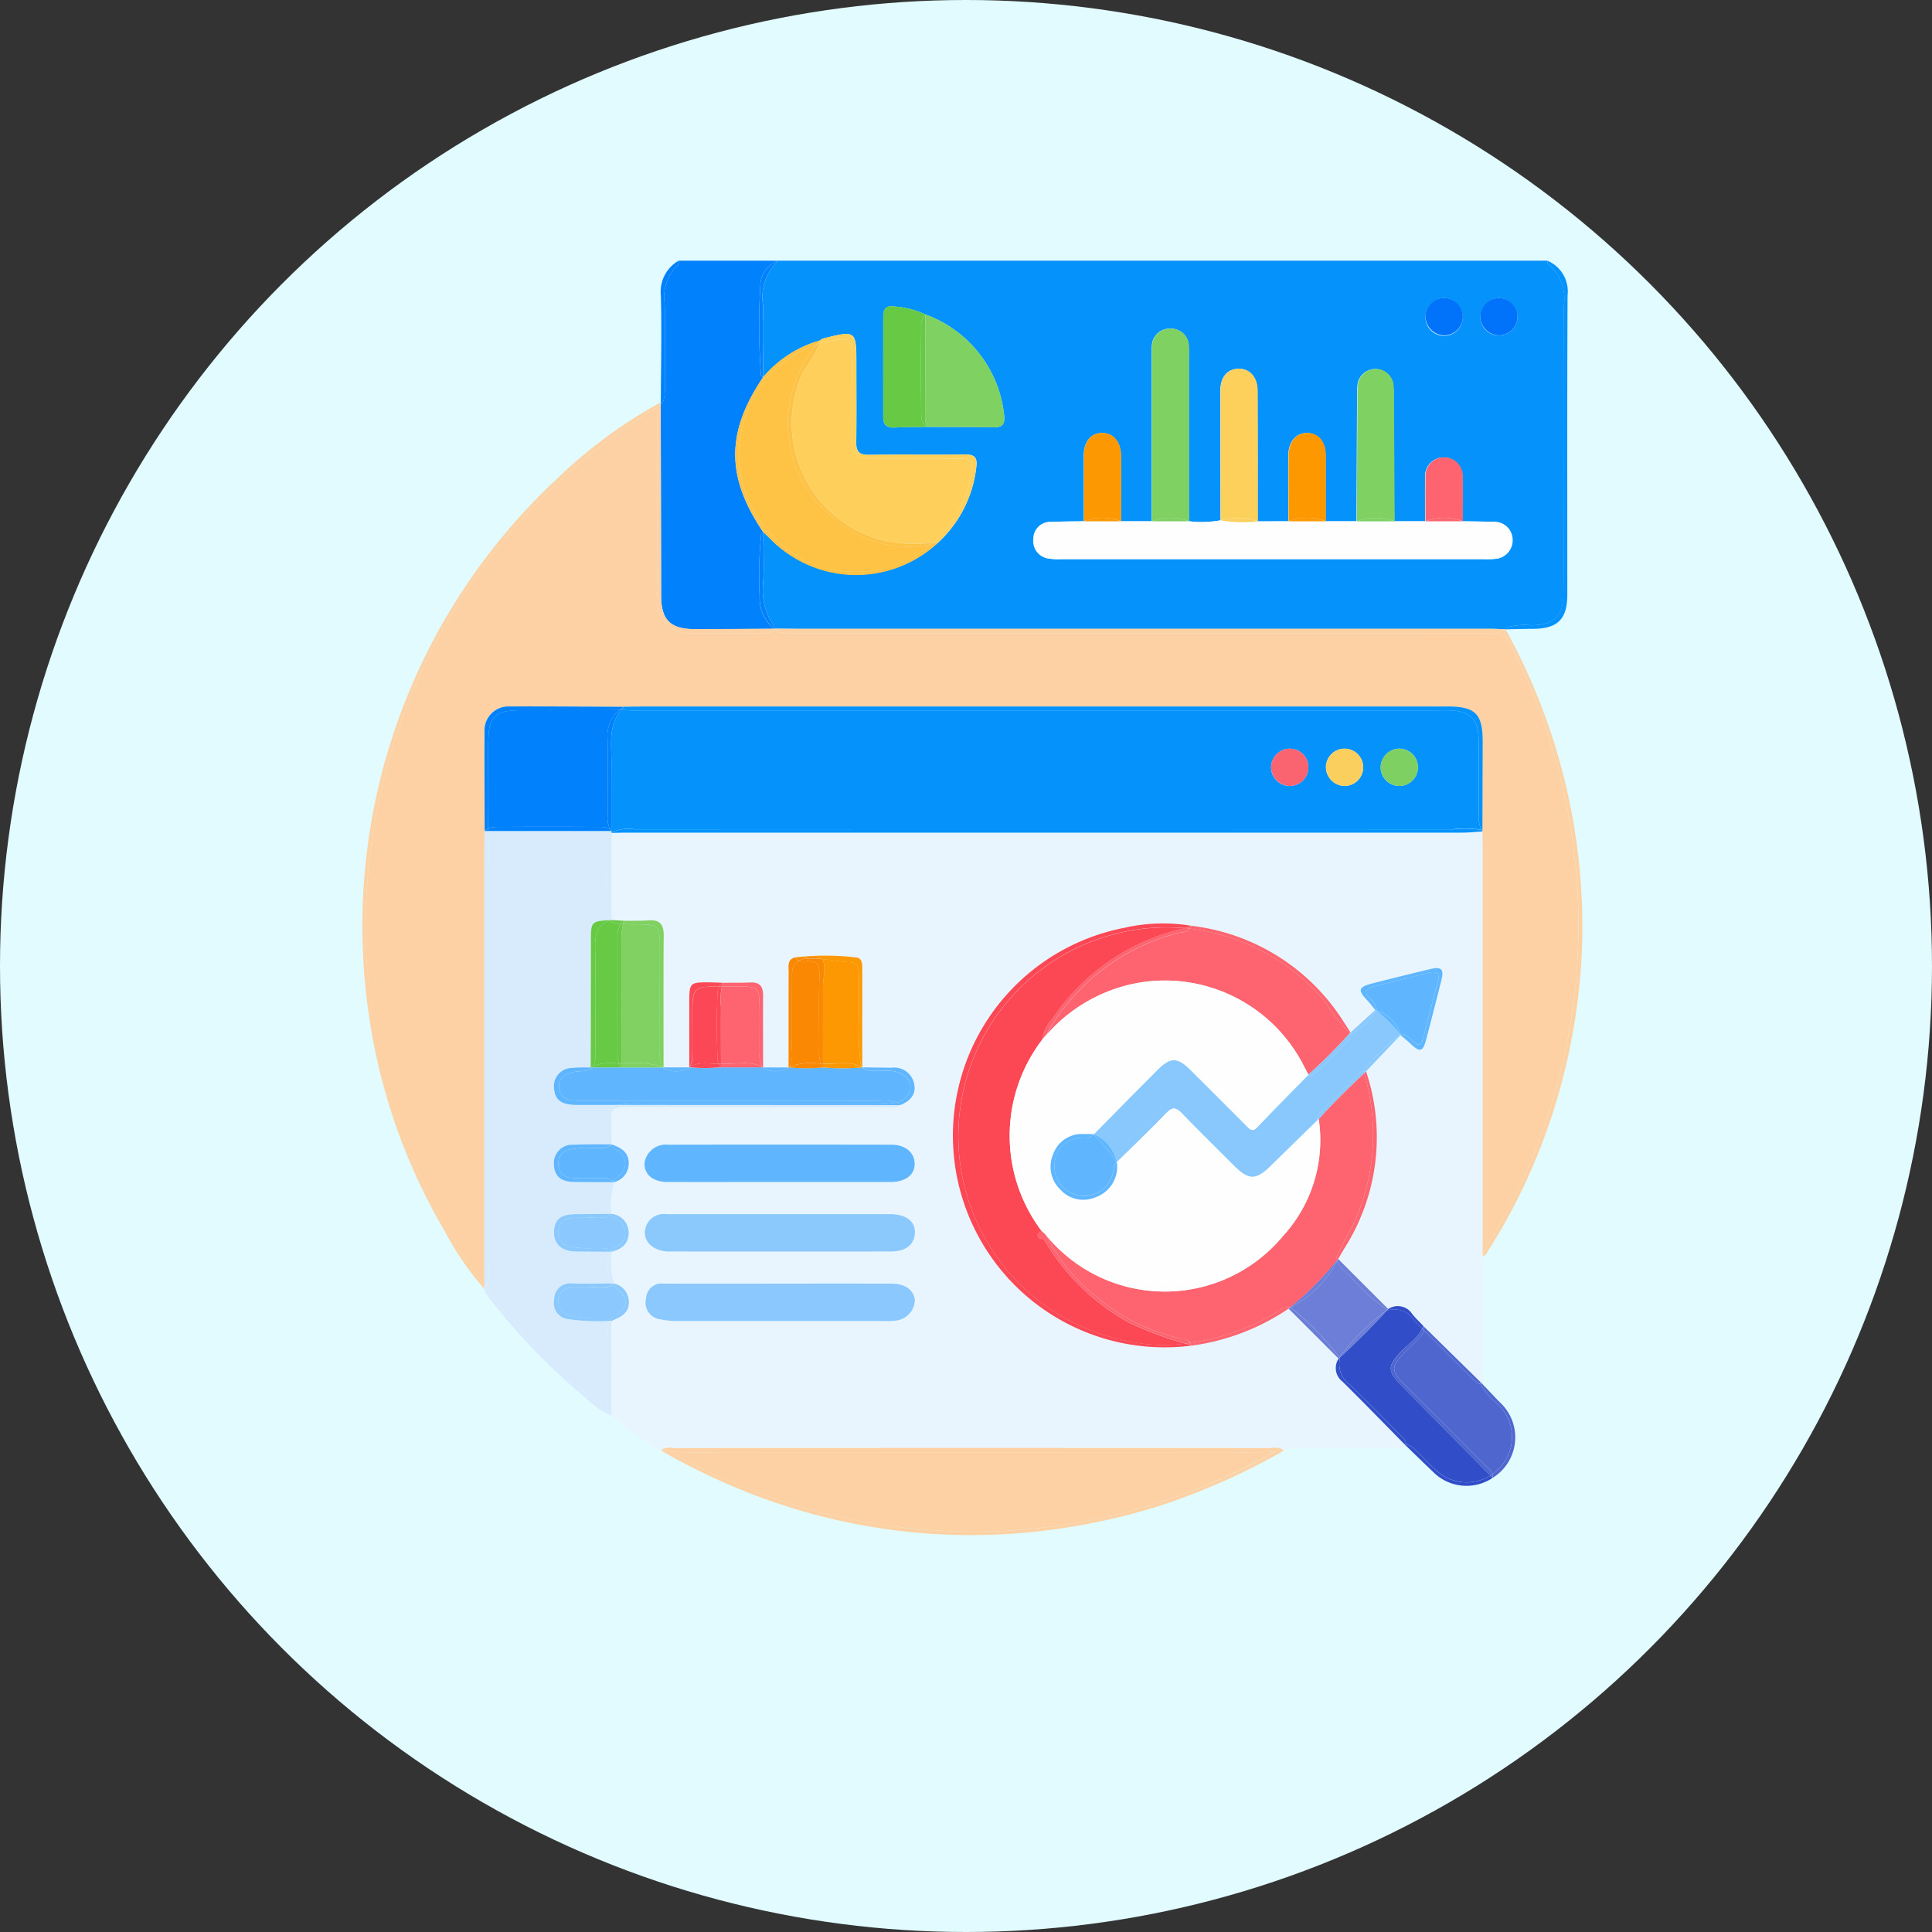 <svg xmlns="http://www.w3.org/2000/svg" xmlns:xlink="http://www.w3.org/1999/xlink" width="112" height="112" viewBox="0 0 112 112">
  <rect x="0" y="0" width="112" height="112" fill="#333333" stroke="none"/>
  <defs>
    <clipPath id="clip-path">
      <rect id="Rectángulo_300786" data-name="Rectángulo 300786" width="70.735" height="73.888" fill="none"/>
    </clipPath>
  </defs>
  <g id="Grupo_886474" data-name="Grupo 886474" transform="translate(8971 8254.252)">
    <circle id="Elipse_6597" data-name="Elipse 6597" cx="56" cy="56" r="56" transform="translate(-8971 -8254.252)" fill="#e1fbff"/>
    <g id="Grupo_886051" data-name="Grupo 886051" transform="translate(-8950 -8239.139)">
      <g id="Grupo_886051-2" data-name="Grupo 886051" clip-path="url(#clip-path)">
        <path id="Trazado_600423" data-name="Trazado 600423" d="M120.4,2.588c.052,1.386.009,2.775.007,4.163a6.726,6.726,0,0,1,3.323-2.137c.036-.03.068-.078.11-.089,1.97-.5,1.97-.5,1.971,1.523,0,1.488.017,2.977-.009,4.464-.01.56.179.754.75.744,1.848-.03,3.7.005,5.544-.02.589-.008.744.182.663.765a7.01,7.01,0,0,1-11.884,4.179c-.148-.148-.3-.292-.45-.438l-.01.006c0,1.022.06,2.048-.017,3.064a3.643,3.643,0,0,0,.739,2.522c.5,0,1.008.008,1.512.008q19.965,0,39.931,0c.284,0,.568.018.853.028a.612.612,0,0,1,.08-.113,3.791,3.791,0,0,1,1.427-.119c1.321-.028,1.848-.525,1.862-1.834.02-1.875.005-3.75.006-5.625,0-3.678-.012-7.356.009-11.034A2.6,2.6,0,0,0,165.917.2c-.065-.046-.046-.131-.048-.2H121.277a2.917,2.917,0,0,0-.88,2.588m42.662-.422a1.121,1.121,0,0,1,1.075,1.048,1.08,1.08,0,1,1-2.159.064,1.117,1.117,0,0,1,1.083-1.112m-3.11,0a1.121,1.121,0,0,1,1.01,1.112,1.08,1.08,0,1,1-2.158-.067,1.116,1.116,0,0,1,1.149-1.045M137.115,15.144c.624-.029,1.248-.027,1.873-.038,0-1.272-.005-2.544,0-3.816.006-.794.4-1.279,1.031-1.3.654-.024,1.118.491,1.127,1.3.014,1.272,0,2.544,0,3.815h1.774q0-4.794,0-9.588a3.54,3.54,0,0,1,.02-.647,1.033,1.033,0,0,1,1.1-.931,1.013,1.013,0,0,1,1.031,1,6.053,6.053,0,0,1,.009.648q0,4.758,0,9.516a6.062,6.062,0,0,0,1.83-.054h0c0-2.494-.012-4.989-.008-7.483,0-.806.389-1.278,1.026-1.3.663-.027,1.125.472,1.129,1.291.014,2.519.008,5.037.009,7.556l1.779-.006c0-1.272-.006-2.545,0-3.817.006-.809.459-1.323,1.12-1.3.634.023,1.037.514,1.041,1.3.007,1.272,0,2.545,0,3.817l1.787,0q.02-3.6.041-7.21a4.837,4.837,0,0,1,.035-.791,1.045,1.045,0,0,1,2.045,0,4.772,4.772,0,0,1,.035.791q.023,3.6.04,7.21l1.787,0c0-.841-.01-1.682,0-2.523a1.083,1.083,0,1,1,2.157,0c.018.841,0,1.682,0,2.523.6.011,1.2.012,1.8.035a1.042,1.042,0,0,1,1.09,1.008,1.072,1.072,0,0,1-.981,1.134,4.471,4.471,0,0,1-.648.018q-12.26,0-24.519,0a3.314,3.314,0,0,1-.718-.034,1.015,1.015,0,0,1-.894-1.127.976.976,0,0,1,1.021-1M127.366,3.189c0-.379.194-.607.586-.536a5.051,5.051,0,0,1,1.858.465,6.989,6.989,0,0,1,4.572,5.928c.028.437-.134.616-.569.611-1.295-.016-2.59-.016-3.885-.022-.646.011-1.293.009-1.939.038-.429.019-.624-.167-.624-.585q0-2.949,0-5.9" transform="translate(-97.163)" fill="#0592fb"/>
        <path id="Trazado_600424" data-name="Trazado 600424" d="M346.049.2a2.6,2.6,0,0,1,.892,2.444c-.021,3.678-.008,7.356-.009,11.034,0,1.875.014,3.75-.006,5.625-.014,1.31-.541,1.807-1.862,1.834a3.8,3.8,0,0,0-1.426.119.61.61,0,0,0-.08.113h.01c.527-.01,1.054-.026,1.581-.028,1.45-.008,2-.554,2.005-1.991,0-5.78-.013-11.56.014-17.341A1.932,1.932,0,0,0,346,0c0,.071-.017.155.048.2" transform="translate(-277.295 0.001)" fill="#0592fb"/>
        <path id="Trazado_600425" data-name="Trazado 600425" d="M90.7.268a2.608,2.608,0,0,0-.738,2.3c.029,1.56.01,3.121.007,4.681a2.636,2.636,0,0,1-.082.855.664.664,0,0,1-.157.228q.012,5.548.024,11.1c0,1.4.542,1.934,1.965,1.931,1.525,0,3.051-.014,4.576-.022a2.317,2.317,0,0,1-.834-1.884,24.954,24.954,0,0,1,.087-3.588.7.7,0,0,1,.123-.114v-.016c-2.161-3.185-2.164-5.8-.011-8.975a.6.6,0,0,1-.122-.134,39.064,39.064,0,0,1-.032-5.257A1.541,1.541,0,0,1,96.54,0H90.768A.272.272,0,0,1,90.7.268" transform="translate(-72.426)" fill="#0181fb"/>
        <path id="Trazado_600426" data-name="Trazado 600426" d="M89.735,2.025c.059,2.059.005,4.121,0,6.182h0q0,.061,0,.123A.668.668,0,0,0,89.89,8.1a2.647,2.647,0,0,0,.082-.855c0-1.561.022-3.122-.007-4.681A2.608,2.608,0,0,1,90.7.268.271.271,0,0,0,90.766,0a2.079,2.079,0,0,0-1.031,2.025" transform="translate(-72.425)" fill="#0181fb"/>
        <path id="Trazado_600427" data-name="Trazado 600427" d="M119.543,84.715c.077-1.016.018-2.042.017-3.064a.7.7,0,0,0-.123.114,24.956,24.956,0,0,0-.086,3.588,2.316,2.316,0,0,0,.834,1.884h.1a3.643,3.643,0,0,1-.739-2.522" transform="translate(-96.312 -65.902)" fill="#0181fb"/>
        <path id="Trazado_600428" data-name="Trazado 600428" d="M119.376,1.366a39.063,39.063,0,0,0,.032,5.257.592.592,0,0,0,.122.134l0-.006h0c0-1.388.045-2.777-.007-4.163A2.916,2.916,0,0,1,120.407,0a1.541,1.541,0,0,0-1.031,1.366" transform="translate(-96.293)" fill="#0181fb"/>
        <path id="Trazado_600429" data-name="Trazado 600429" d="M125.292,171.524h0c-.407.023-.814.067-1.221.067q-24.163,0-48.326,0c-.312,0-.625.01-.937.015l-.007,5.054.715.046h0c.48-.007.961.008,1.439-.026.661-.048.888.241.882.89-.023,2.545-.009,5.09-.009,7.634l1.492,0h0c0-1.313-.006-2.626,0-3.94,0-.906.085-.987.973-.989.334,0,.667.017,1,.026h0c.527-.005,1.055,0,1.582-.019s.72.248.717.748c-.009,1.392,0,2.784,0,4.176h1.477c0-1.85,0-3.7.005-5.549,0-.318-.092-.7.366-.825a15.214,15.214,0,0,1,3.482,0c.457,0,.417.447.417.778q.006,2.8,0,5.6c.572.007,1.144.023,1.716.02a1.174,1.174,0,0,1,1.284.913c.151.637-.228,1.028-.8,1.257-.254.207-.554.115-.833.115-5.04.006-10.08.016-15.119-.01-.631,0-.876.156-.8.8a12.275,12.275,0,0,1,.011,1.367h0c.541.183,1.012.449,1,1.11a1.111,1.111,0,0,1-.854,1.082,4.878,4.878,0,0,0-.144,1.84h0a1.086,1.086,0,0,1,.993,1.059c.021.653-.4.988-.994,1.135a4.877,4.877,0,0,0,.146,1.844h0a1.085,1.085,0,0,1,.86,1.067c.009.687-.517.883-1.014,1.105q0,2.685.005,5.369l.057.044a23.953,23.953,0,0,0,2.991,1.97,1.373,1.373,0,0,1,.575-.019q17.3-.009,34.607,0a1.334,1.334,0,0,1,.581.022l.188-.1a3.34,3.34,0,0,1,1.21-.137c1.873-.017,3.746.034,5.618-.031a.736.736,0,0,1,.122,0c-1.184-1.2-2.358-2.418-3.561-3.6a.988.988,0,0,1-.231-1.333l-2.9-2.9a13.133,13.133,0,0,1-5.642,2.148,12.272,12.272,0,0,1-3.86-24.226,10,10,0,0,1,3.859-.115,12.1,12.1,0,0,1,8.848,5.588c.131.2.26.4.389.6l1.435-1.308h0c-.151-.182-.29-.375-.454-.545-.584-.61-.537-.79.3-1q1.664-.424,3.334-.825c.648-.156.81,0,.652.635q-.432,1.738-.891,3.47c-.183.695-.354.732-.885.234-.189-.178-.394-.34-.592-.509l-2,2.1a11.988,11.988,0,0,1-1.257,10.264c-.123.2-.242.411-.363.616l2.9,2.9a.987.987,0,0,1,1.392.293c.2.239.424.456.636.682l3.29,3.228c-.009-.037-.021-.072-.027-.111-.044-2.332-.1-4.663.028-6.992.051-.108.106-.214.162-.319q0-11.767,0-23.534c0-.312-.01-.624-.016-.936M78.084,189.689q6.48-.008,12.961,0c.8,0,1.333.463,1.337,1.112,0,.634-.521,1.038-1.364,1.048-.168,0-.336,0-.5,0H84.538c-2.16,0-4.32,0-6.48,0-.839,0-1.341-.414-1.34-1.074a1.246,1.246,0,0,1,1.367-1.086m-1.264,4.682a1.088,1.088,0,0,1,1.162-.659c2.211.006,4.422,0,6.633,0q3.172,0,6.345,0c.9,0,1.446.409,1.429,1.057-.019.709-.511,1.106-1.4,1.107q-6.417,0-12.834,0c-1.042,0-1.663-.711-1.34-1.507m14.42,5.513a4.326,4.326,0,0,1-.647.021q-5.98,0-11.96,0a4.826,4.826,0,0,1-1-.1.972.972,0,0,1-.826-1.214.9.9,0,0,1,1.036-.854q3.351.007,6.7,0,3.278,0,6.557,0c.736,0,1.244.391,1.286.967a1.24,1.24,0,0,1-1.149,1.174" transform="translate(-60.354 -138.441)" fill="#e9f5fe"/>
        <path id="Trazado_600430" data-name="Trazado 600430" d="M283.123,355.588c-1.871.065-3.745.014-5.618.031a3.337,3.337,0,0,0-1.21.137l-.188.1a.423.423,0,0,1,.157.128,1.491,1.491,0,0,1,.839-.145q2.668,0,5.336,0a1.636,1.636,0,0,0,.91-.15l-.1-.106a.756.756,0,0,0-.121,0" transform="translate(-222.853 -287.001)" fill="#e9f5fe"/>
        <path id="Trazado_600431" data-name="Trazado 600431" d="M335.6,298.716c-.129,2.329-.072,4.66-.028,6.992.006.039.018.074.027.111l.147.145q.008-3.7.015-7.392V298.4c-.056.105-.11.212-.162.319" transform="translate(-270.807 -240.843)" fill="#e9f5fe"/>
        <path id="Trazado_600432" data-name="Trazado 600432" d="M77.939,348.549a23.95,23.95,0,0,1-2.991-1.97l-.057-.044c0,.042,0,.085,0,.127a15.984,15.984,0,0,0,2.885,2.019.427.427,0,0,1,.162-.132" transform="translate(-60.447 -279.697)" fill="#e9f5fe"/>
        <path id="Trazado_600433" data-name="Trazado 600433" d="M65.711,56.873q-16.856.011-33.713.006-3.025,0-6.051,0a2.9,2.9,0,0,1-1.068-.109c-.046-.034-.087-.071-.131-.107a1.078,1.078,0,0,1-.823.206c-1.3.012-2.6.025-3.894,0a1.886,1.886,0,0,1-2.1-2.166c-.013-3.413-.006-6.827,0-10.24a2.094,2.094,0,0,1,.084-.745c-.115.081-.246.145-.365.221A35.114,35.114,0,0,0,1.3,69.54a33.906,33.906,0,0,0-.28,4.45A35.083,35.083,0,0,0,7.906,94.7q0-12.708,0-25.417c0-.312.008-.625.013-.937h0c0-1.922-.017-3.845-.009-5.767a1.388,1.388,0,0,1,1.446-1.455c2.21-.008,4.421.011,6.631.019.48,0,.961-.014,1.441-.014h46.3c1.627,0,2.05.422,2.048,2.046q0,2.558-.015,5.117l.036.009a1.392,1.392,0,0,1,.212.963q.009,11.317,0,22.634a2.968,2.968,0,0,1-.058.619c.31-.539.656-1.058.956-1.6a35.414,35.414,0,0,0,.419-33.479c-.117-.232-.4-.466-.25-.768a2.029,2.029,0,0,1-1.37.208" transform="translate(-0.824 -35.283)" fill="#fdd1a3"/>
        <path id="Trazado_600434" data-name="Trazado 600434" d="M338.322,111.585a35.414,35.414,0,0,1-.419,33.479c-.3.546-.646,1.064-.956,1.6a1.848,1.848,0,0,1-.178.5c.175-.063.239-.223.329-.364a33.115,33.115,0,0,0,2.5-4.7,35.642,35.642,0,0,0,2.945-13.379,35.694,35.694,0,0,0-4.45-17.918l-.017.011c-.155.3.133.536.25.768" transform="translate(-271.815 -89.433)" fill="#fdd1a3"/>
        <path id="Trazado_600435" data-name="Trazado 600435" d="M3.095,86.849a35.746,35.746,0,0,1-2.9-13.8,33.9,33.9,0,0,1,.28-4.45A35.114,35.114,0,0,1,16.822,43c.119-.075.249-.139.365-.221a.936.936,0,0,1,.121-.224,27.834,27.834,0,0,0-6,4.416A35.435,35.435,0,0,0,.333,77.7,34.275,34.275,0,0,0,4.776,90.589a17.024,17.024,0,0,0,2.306,3.364v-.192a35.6,35.6,0,0,1-3.987-6.912" transform="translate(0 -34.345)" fill="#fdd1a3"/>
        <path id="Trazado_600436" data-name="Trazado 600436" d="M124.174,110.763a2.9,2.9,0,0,0,1.068.109q3.026,0,6.051,0,16.856,0,33.713-.006a2.027,2.027,0,0,0,1.37-.208l.007-.012c-.284-.01-.569-.028-.853-.028q-19.965,0-39.931,0c-.5,0-1.008-.005-1.512-.008-.014.017-.03.029-.044.044.043.036.084.073.131.107" transform="translate(-100.118 -89.278)" fill="#fdd1a3"/>
        <path id="Trazado_600437" data-name="Trazado 600437" d="M343.53,110.8l-.007.012.017-.011h-.01" transform="translate(-277.266 -89.431)" fill="#fdd1a3"/>
        <path id="Trazado_600438" data-name="Trazado 600438" d="M88.65,44.034c0,3.414-.01,6.827,0,10.24a1.886,1.886,0,0,0,2.1,2.166c1.3.027,2.6.014,3.894,0a1.078,1.078,0,0,0,.823-.206l-.053-.043c-1.525.008-3.051.019-4.576.022-1.423,0-1.962-.533-1.965-1.931q-.011-5.548-.024-11.1a1,1,0,0,1-.121.1,2.094,2.094,0,0,0-.084.745" transform="translate(-71.548 -34.857)" fill="#fdd1a3"/>
        <path id="Trazado_600439" data-name="Trazado 600439" d="M89.227,42.675c0-.041,0-.082,0-.123h0a.943.943,0,0,0-.121.224,1,1,0,0,0,.121-.1" transform="translate(-71.92 -34.345)" fill="#fdd1a3"/>
        <path id="Trazado_600440" data-name="Trazado 600440" d="M123.866,110.612h-.1l.053.043c.015-.015.03-.027.044-.044" transform="translate(-99.897 -89.278)" fill="#fdd1a3"/>
        <path id="Trazado_600441" data-name="Trazado 600441" d="M336.931,172.106a1.392,1.392,0,0,0-.212-.963l-.036-.01c0,.025,0,.05,0,.075h0c.005.312.015.624.015.936q0,11.767,0,23.534.086-.162.178-.32a2.965,2.965,0,0,0,.058-.619q0-11.317,0-22.635" transform="translate(-271.744 -138.126)" fill="#fdd1a3"/>
        <path id="Trazado_600442" data-name="Trazado 600442" d="M336.771,297.058v.176a1.857,1.857,0,0,0,.178-.5c-.061.106-.12.212-.178.32" transform="translate(-271.816 -239.504)" fill="#fdd1a3"/>
        <path id="Trazado_600443" data-name="Trazado 600443" d="M44.177,200.063a.661.661,0,0,1,.091-.244,12.678,12.678,0,0,1-2.4-.1.935.935,0,0,1-.818-1.132.908.908,0,0,1,1.032-.931c.761.018,1.524,0,2.286,0a2.589,2.589,0,0,1-.129-1.738.466.466,0,0,1,.059-.108c-.668,0-1.336,0-2-.015-.813-.016-1.27-.441-1.249-1.141.022-.721.38-1.014,1.25-1.021l2-.015a.465.465,0,0,1-.049-.089,2.607,2.607,0,0,1,.113-1.742l.01-.01c-.739,0-1.478,0-2.217-.015s-1.1-.36-1.115-1.021a1.059,1.059,0,0,1,1.113-1.132c.714-.03,1.43-.019,2.146-.024a.606.606,0,0,1-.1-.243c-.145-1.407-.161-1.881.506-2.039H42.384c-.911,0-1.29-.273-1.346-.943a1.054,1.054,0,0,1,1.048-1.2,10.792,10.792,0,0,1,1.079-.033h0q0-3.636.009-7.273c0-1.183,0-1.207,1.124-1.268a1.334,1.334,0,0,1-.158-.743q-.015-1.755,0-3.51a1.245,1.245,0,0,1,.2-.819c.011-.007.022-.011.032-.018a.575.575,0,0,0-.009-.073H37.223c0,.014,0,.028,0,.041.049.72.021,1.44.021,2.159q0,11.518,0,23.037a2,2,0,0,1-.165,1.214,31.42,31.42,0,0,0,4.953,5.419c.707.631,1.444,1.219,2.195,1.793a1.154,1.154,0,0,1-.072-.427c0-1.53-.051-3.06.026-4.588" transform="translate(-29.924 -138.353)" fill="#d7ebfd"/>
        <path id="Trazado_600444" data-name="Trazado 600444" d="M41.738,313.974a31.423,31.423,0,0,1-4.953-5.419.908.908,0,0,1-.069.095.9.9,0,0,0,.085.269,35.86,35.86,0,0,0,5.668,5.941,5.736,5.736,0,0,0,1.61,1.147.8.8,0,0,1-.147-.24c-.75-.574-1.487-1.162-2.195-1.793" transform="translate(-29.634 -249.042)" fill="#d7ebfd"/>
        <path id="Trazado_600445" data-name="Trazado 600445" d="M73.634,255.8a.609.609,0,0,0,.1.243h.076a12.275,12.275,0,0,0-.011-1.367c-.073-.645.171-.8.8-.8,5.04.025,10.079.016,15.119.01.279,0,.579.092.833-.115l-16.415-.008c-.668.158-.652.632-.506,2.039" transform="translate(-59.366 -204.817)" fill="#d7ebfd"/>
        <path id="Trazado_600446" data-name="Trazado 600446" d="M73.883,171.816a1.245,1.245,0,0,0-.2.819q-.015,1.755,0,3.51a1.334,1.334,0,0,0,.158.743l.071,0,.007-5.054c0-.011,0-.021,0-.032-.011.007-.022.011-.032.018" transform="translate(-59.466 -138.662)" fill="#d7ebfd"/>
        <path id="Trazado_600447" data-name="Trazado 600447" d="M73.855,297.978a2.591,2.591,0,0,0,.129,1.738h.151a4.882,4.882,0,0,1-.146-1.844h-.075a.47.47,0,0,0-.059.108" transform="translate(-59.541 -240.418)" fill="#d7ebfd"/>
        <path id="Trazado_600448" data-name="Trazado 600448" d="M73.974,276.965a2.607,2.607,0,0,0-.113,1.742.5.5,0,0,0,.049.089h.078a4.879,4.879,0,0,1,.144-1.84h-.148l-.01.01" transform="translate(-59.539 -223.537)" fill="#d7ebfd"/>
        <path id="Trazado_600449" data-name="Trazado 600449" d="M73.81,318.68a.667.667,0,0,0-.091.244c-.077,1.528-.025,3.058-.026,4.589a1.15,1.15,0,0,0,.072.427l.146.113q0-2.685-.005-5.369l-.1,0" transform="translate(-59.466 -257.214)" fill="#d7ebfd"/>
        <path id="Trazado_600450" data-name="Trazado 600450" d="M74.279,346.064l-.146-.113a.8.8,0,0,0,.147.24c0-.042,0-.085,0-.127" transform="translate(-59.835 -279.225)" fill="#d7ebfd"/>
        <path id="Trazado_600451" data-name="Trazado 600451" d="M36.951,196.651q.011-11.518,0-23.037c0-.72.028-1.44-.021-2.159,0-.014,0-.028,0-.041h-.2c0,.312-.013.625-.013.937q0,12.709,0,25.417l.042.059.027.037a2,2,0,0,0,.165-1.214" transform="translate(-29.635 -138.352)" fill="#d7ebfd"/>
        <path id="Trazado_600452" data-name="Trazado 600452" d="M36.759,308.113l-.042-.059v.192a.937.937,0,0,0,.069-.095l-.027-.038" transform="translate(-29.635 -248.638)" fill="#d7ebfd"/>
        <path id="Trazado_600453" data-name="Trazado 600453" d="M124.03,357.948q-14.123.007-28.246,0c-1.13,0-2.262.047-3.391-.042a36.754,36.754,0,0,0,8.073,3.346,37.354,37.354,0,0,0,6.8,1.194,35.176,35.176,0,0,0,16.021-2.5,40.881,40.881,0,0,0,4.2-2.042c-1.154.091-2.31.041-3.466.042" transform="translate(-74.573 -288.875)" fill="#fdd1a3"/>
        <path id="Trazado_600454" data-name="Trazado 600454" d="M121.238,359.75a35.176,35.176,0,0,1-16.021,2.5,37.354,37.354,0,0,1-6.8-1.194,36.74,36.74,0,0,1-8.073-3.346q-.246-.019-.491-.048a38.189,38.189,0,0,0,6.19,2.862,35.148,35.148,0,0,0,14.47,1.929,37.418,37.418,0,0,0,8.212-1.587,39.137,39.137,0,0,0,7.21-3.2h0c-.163.019-.325.035-.488.047a40.874,40.874,0,0,1-4.2,2.042" transform="translate(-72.519 -288.677)" fill="#fdd1a3"/>
        <path id="Trazado_600455" data-name="Trazado 600455" d="M125.874,356.784q-17.3-.009-34.607,0a1.371,1.371,0,0,0-.575.019l.041.022c.1.054.192.1.287.157,1.129.089,2.261.041,3.391.042q14.123.007,28.246,0c1.155,0,2.312.049,3.466-.042l.331-.176a1.331,1.331,0,0,0-.581-.022" transform="translate(-73.2 -287.951)" fill="#fdd1a3"/>
        <path id="Trazado_600456" data-name="Trazado 600456" d="M90.052,357l-.041-.022a.427.427,0,0,0-.163.132c.164.019.327.035.491.048-.1-.053-.192-.1-.287-.157" transform="translate(-72.519 -288.125)" fill="#fdd1a3"/>
        <path id="Trazado_600457" data-name="Trazado 600457" d="M274.721,356.995l-.331.176q.244-.019.488-.047a.427.427,0,0,0-.157-.128" transform="translate(-221.467 -288.139)" fill="#fdd1a3"/>
        <path id="Trazado_600458" data-name="Trazado 600458" d="M297.245,317.629c.4-.422.936-.735,1.175-1.3l-.046-.046a5.034,5.034,0,0,1-.446-.459,1.351,1.351,0,0,0-1.5-.541c-.011-.006-.021-.014-.032-.02q-1.317,1.446-2.762,2.764l.021.029a1.471,1.471,0,0,0,.553,1.518c.973.924,1.909,1.885,2.85,2.841.175.177.417.329.42.615a1.362,1.362,0,0,1,.63.418c.36.347.7.717,1.067,1.054a2.608,2.608,0,0,0,3.2.358q-2.554-2.587-5.109-5.173c-.887-.9-.874-1.157-.02-2.062" transform="translate(-236.977 -254.433)" fill="#314dc8"/>
        <path id="Trazado_600459" data-name="Trazado 600459" d="M315.353,357.142c-.369-.338-.707-.707-1.068-1.054a1.361,1.361,0,0,0-.63-.418.522.522,0,0,1,0,.091c.534.515,1.063,1.035,1.6,1.543a2.719,2.719,0,0,0,3.427.328l-.13-.131a2.609,2.609,0,0,1-3.2-.358" transform="translate(-253.155 -287.07)" fill="#314dc8"/>
        <path id="Trazado_600460" data-name="Trazado 600460" d="M296.244,334.119c-.941-.956-1.877-1.918-2.85-2.841a1.471,1.471,0,0,1-.553-1.518l-.021-.029-.056.052a.988.988,0,0,0,.231,1.333c1.2,1.184,2.377,2.4,3.561,3.6a.713.713,0,0,1,.108.015c0-.286-.246-.437-.42-.614" transform="translate(-236.165 -266.134)" fill="#314dc8"/>
        <path id="Trazado_600461" data-name="Trazado 600461" d="M308.1,314.449a1.351,1.351,0,0,1,1.5.541,5.023,5.023,0,0,0,.446.459l.046.046a1.447,1.447,0,0,0,.059-.15c-.213-.227-.438-.443-.636-.682a.987.987,0,0,0-1.392-.293l-.055.06.032.019" transform="translate(-248.646 -253.596)" fill="#314dc8"/>
        <path id="Trazado_600462" data-name="Trazado 600462" d="M313.112,355.592l.1.106a.509.509,0,0,0,0-.091.691.691,0,0,0-.108-.015" transform="translate(-252.72 -287.007)" fill="#314dc8"/>
        <path id="Trazado_600463" data-name="Trazado 600463" d="M314.6,324.188c-.9-.885-1.784-1.783-2.683-2.669a.89.89,0,0,1-.28.419c-.307.334-.642.643-.958.97-.649.674-.662.966-.01,1.627,1.58,1.6,3.18,3.179,4.762,4.777.16.161.383.3.445.528a2.6,2.6,0,0,0,.24-4.11,3.716,3.716,0,0,1-.926-1.107c-.267-.034-.416-.263-.591-.435" transform="translate(-250.36 -259.506)" fill="#4f66cf"/>
        <path id="Trazado_600464" data-name="Trazado 600464" d="M336.132,337.61a3.719,3.719,0,0,0,.926,1.107,2.6,2.6,0,0,1-.24,4.11.508.508,0,0,1,.009.228,2.759,2.759,0,0,0,.4-4.4c-.332-.345-.661-.694-.991-1.042a.551.551,0,0,1-.108,0" transform="translate(-271.3 -272.493)" fill="#4f66cf"/>
        <path id="Trazado_600465" data-name="Trazado 600465" d="M318.924,320.411c.9.885,1.783,1.784,2.683,2.669.175.172.324.4.591.435a1.287,1.287,0,0,1-.04-.141l-3.29-3.228a.4.4,0,0,1,.056.265" transform="translate(-257.366 -258.398)" fill="#4f66cf"/>
        <path id="Trazado_600466" data-name="Trazado 600466" d="M335.966,337.021a.551.551,0,0,0,.108,0l-.148-.145a1.229,1.229,0,0,0,.04.141" transform="translate(-271.134 -271.904)" fill="#4f66cf"/>
        <path id="Trazado_600467" data-name="Trazado 600467" d="M314.582,328.832c-1.582-1.6-3.182-3.177-4.762-4.777-.652-.661-.639-.953.01-1.627.315-.327.65-.635.958-.97a.889.889,0,0,0,.279-.419l-.115-.115c-.239.562-.776.875-1.175,1.3-.855.9-.867,1.166.02,2.062q2.558,2.584,5.11,5.173l.021-.011c.035-.028.066-.057.1-.086-.062-.23-.285-.366-.445-.528" transform="translate(-249.51 -259.025)" fill="#4f66cf"/>
        <path id="Trazado_600468" data-name="Trazado 600468" d="M339.183,364.659c-.034.028-.064.057-.1.085l-.021.011.13.131a.509.509,0,0,0-.009-.228" transform="translate(-273.665 -294.325)" fill="#4f66cf"/>
        <path id="Trazado_600469" data-name="Trazado 600469" d="M318.675,320.411a.4.4,0,0,0-.056-.265,1.447,1.447,0,0,1-.059.15l.115.115" transform="translate(-257.117 -258.398)" fill="#4f66cf"/>
        <path id="Trazado_600470" data-name="Trazado 600470" d="M134.493,35.347a8.673,8.673,0,0,0,2.675.078c.073-.072.145-.146.214-.223a6.485,6.485,0,0,0,2-3.812c.108-.74.035-.833-.734-.84-1.631-.015-3.262,0-4.893-.007-1.087-.005-1.293-.208-1.3-1.314-.015-1.487,0-2.974,0-4.461,0-1.184-.071-1.241-1.237-1.042-.142.024-.284.046-.425.074-.065.018-.128.04-.192.06a9.215,9.215,0,0,1-.928,1.586,7.006,7.006,0,0,0,4.823,9.9" transform="translate(-104.073 -19.078)" fill="#fed05b"/>
        <path id="Trazado_600471" data-name="Trazado 600471" d="M137.712,22.492c.14-.028.283-.05.425-.074,1.166-.2,1.235-.142,1.237,1.042,0,1.487-.01,2.974,0,4.461.011,1.107.217,1.309,1.3,1.314,1.631.008,3.262-.008,4.893.007.769.007.842.1.734.84a6.485,6.485,0,0,1-2,3.812c-.069.077-.141.151-.214.223l.3-.022a6.875,6.875,0,0,0,2.193-4.324c.081-.582-.073-.773-.663-.765-1.848.026-3.7-.01-5.544.02-.571.009-.76-.184-.75-.744.026-1.488.009-2.976.009-4.465,0-2.026,0-2.026-1.971-1.522-.041.011-.073.058-.11.089a1.488,1.488,0,0,1-.04.166c.064-.02.126-.042.192-.06" transform="translate(-110.996 -17.771)" fill="#fed05b"/>
        <path id="Trazado_600472" data-name="Trazado 600472" d="M202.721,80.254a3.326,3.326,0,0,0,.718.034q12.26,0,24.519,0a4.473,4.473,0,0,0,.648-.018,1.072,1.072,0,0,0,.981-1.134,1.042,1.042,0,0,0-1.09-1.008c-.6-.023-1.2-.024-1.8-.035h-2.165l-1.787,0h-2.2l-1.787,0H216.6l-1.779.006a8.04,8.04,0,0,1-2.156-.06h0a6.069,6.069,0,0,1-1.83.054h-6.108c-.624.011-1.249.009-1.873.038a.976.976,0,0,0-1.021,1,1.015,1.015,0,0,0,.894,1.126" transform="translate(-162.897 -62.988)" fill="#fefefe"/>
        <path id="Trazado_600473" data-name="Trazado 600473" d="M115.24,36.233a7.3,7.3,0,0,0,1.722,1.29,6.815,6.815,0,0,0,7.411-.9,6.471,6.471,0,0,1-5.808-1.612,6.77,6.77,0,0,1-2.516-5.215,6.918,6.918,0,0,1,1.7-4.777,7.658,7.658,0,0,0-2.669,1.683c-.132.119-.263.4-.467.254.134.3-.121.478-.247.682a6.723,6.723,0,0,0-.035,7.512c.143.236.378.448.285.775l.01.009c.275-.182.455.139.617.3" transform="translate(-91.366 -20.195)" fill="#fec244"/>
        <path id="Trazado_600474" data-name="Trazado 600474" d="M120.5,26.074c.2.148.335-.135.467-.254a7.657,7.657,0,0,1,2.669-1.683c.06-.071.12-.142.182-.211a6.727,6.727,0,0,0-3.323,2.136s0,.008,0,.012" transform="translate(-97.257 -19.311)" fill="#fec244"/>
        <path id="Trazado_600475" data-name="Trazado 600475" d="M122.922,82.976a7.3,7.3,0,0,1-1.722-1.29c-.161-.156-.342-.478-.617-.3.15.146.3.29.45.438a6.934,6.934,0,0,0,9.691.145c-.132.04-.262.073-.391.1a6.816,6.816,0,0,1-7.411.9" transform="translate(-97.325 -65.649)" fill="#fec244"/>
        <path id="Trazado_600476" data-name="Trazado 600476" d="M113.454,43.234a6.723,6.723,0,0,1,.036-7.512c.126-.2.381-.38.247-.682l-.008-.006c-2.154,3.171-2.151,5.79.01,8.975.093-.327-.142-.539-.285-.775" transform="translate(-90.491 -28.277)" fill="#fec244"/>
        <path id="Trazado_600477" data-name="Trazado 600477" d="M120.483,35h0l0,.006.008.006s0-.008,0-.012" transform="translate(-97.241 -28.253)" fill="#fec244"/>
        <path id="Trazado_600478" data-name="Trazado 600478" d="M133.694,36.278a7.006,7.006,0,0,1-4.823-9.9,9.215,9.215,0,0,0,.928-1.586c-.048.015-.1.029-.142.044a6.92,6.92,0,0,0-1.7,4.777,6.77,6.77,0,0,0,2.516,5.214,6.471,6.471,0,0,0,5.809,1.612c.029-.027.058-.054.087-.082a8.673,8.673,0,0,1-2.675-.078" transform="translate(-103.274 -20.009)" fill="#fec244"/>
        <path id="Trazado_600479" data-name="Trazado 600479" d="M171.222,84.665c-.028.028-.058.055-.087.082.129-.031.26-.064.391-.1l-.3.022" transform="translate(-138.127 -68.317)" fill="#fec244"/>
        <path id="Trazado_600480" data-name="Trazado 600480" d="M136.924,24.093a1.485,1.485,0,0,0,.04-.167c-.062.07-.122.14-.182.211.047-.016.095-.03.143-.045" transform="translate(-110.399 -19.311)" fill="#fec244"/>
        <path id="Trazado_600481" data-name="Trazado 600481" d="M239.437,31.59q0-4.758,0-9.516a6.049,6.049,0,0,0-.009-.648,1.013,1.013,0,0,0-1.031-1,1.033,1.033,0,0,0-1.1.931,3.54,3.54,0,0,0-.02.647q0,4.794,0,9.588a3.019,3.019,0,0,1,2.168,0" transform="translate(-191.505 -16.484)" fill="#7fd161"/>
        <path id="Trazado_600482" data-name="Trazado 600482" d="M239.444,77.478a3.019,3.019,0,0,0-2.168,0h2.168" transform="translate(-191.511 -62.372)" fill="#7fd161"/>
        <path id="Trazado_600483" data-name="Trazado 600483" d="M169.3,22.684h0c1.3.006,2.59.006,3.885.022.435.005.6-.174.569-.611a6.988,6.988,0,0,0-4.572-5.928q-.009,2.948-.02,5.9a1.07,1.07,0,0,0,.137.62" transform="translate(-136.532 -13.049)" fill="#7fd161"/>
        <path id="Trazado_600484" data-name="Trazado 600484" d="M260.124,41.325c0-2.519,0-5.037-.009-7.556,0-.819-.467-1.318-1.13-1.291-.637.026-1.025.5-1.026,1.3,0,2.494,0,4.989.008,7.483h0a3.65,3.65,0,0,1,2.156.06" transform="translate(-208.204 -26.214)" fill="#fdd05b"/>
        <path id="Trazado_600485" data-name="Trazado 600485" d="M260.165,77.542a3.65,3.65,0,0,0-2.156-.06,8.041,8.041,0,0,0,2.156.06" transform="translate(-208.245 -62.43)" fill="#fdd05b"/>
        <path id="Trazado_600486" data-name="Trazado 600486" d="M301.1,41.373q-.02-3.6-.04-7.21a4.774,4.774,0,0,0-.035-.791,1.045,1.045,0,0,0-2.045,0,4.838,4.838,0,0,0-.035.791q-.023,3.6-.041,7.21h0a3.217,3.217,0,0,1,2.2,0" transform="translate(-241.249 -26.265)" fill="#7fd162"/>
        <path id="Trazado_600487" data-name="Trazado 600487" d="M301.1,77.522a3.217,3.217,0,0,0-2.2,0h2.2" transform="translate(-241.249 -62.414)" fill="#7fd162"/>
        <path id="Trazado_600488" data-name="Trazado 600488" d="M157.2,20.724c.646-.029,1.293-.027,1.939-.038h0c-.338-.168-.353-.489-.357-.8q-.03-2.5,0-5a.854.854,0,0,1,.241-.719,5.049,5.049,0,0,0-1.858-.465c-.392-.071-.585.157-.586.536q-.006,2.949,0,5.9c0,.418.2.6.624.585" transform="translate(-126.378 -11.051)" fill="#67c944"/>
        <path id="Trazado_600489" data-name="Trazado 600489" d="M167.958,16.886q-.026,2.5,0,5c0,.309.019.631.357.8a1.072,1.072,0,0,1-.137-.62q.014-2.948.02-5.9a.853.853,0,0,0-.241.719" transform="translate(-135.552 -13.049)" fill="#67c944"/>
        <path id="Trazado_600490" data-name="Trazado 600490" d="M280.567,56.906c0-1.272,0-2.545,0-3.817,0-.784-.406-1.276-1.041-1.3-.66-.024-1.114.49-1.12,1.3-.009,1.272,0,2.545,0,3.817a3.023,3.023,0,0,1,2.165,0" transform="translate(-224.703 -41.801)" fill="#fd9801"/>
        <path id="Trazado_600491" data-name="Trazado 600491" d="M280.576,77.479a3.023,3.023,0,0,0-2.165,0h2.165" transform="translate(-224.712 -62.374)" fill="#fd9801"/>
        <path id="Trazado_600492" data-name="Trazado 600492" d="M219.009,56.9c0-1.272.009-2.544,0-3.816-.009-.81-.473-1.325-1.127-1.3-.631.023-1.026.507-1.031,1.3-.009,1.272,0,2.544,0,3.816a3,3,0,0,1,2.166,0" transform="translate(-175.018 -41.797)" fill="#fc9802"/>
        <path id="Trazado_600493" data-name="Trazado 600493" d="M219.014,77.471a3,3,0,0,0-2.166,0h2.166" transform="translate(-175.023 -62.366)" fill="#fc9802"/>
        <path id="Trazado_600494" data-name="Trazado 600494" d="M321.7,62.819c0-.841.013-1.682,0-2.523a1.083,1.083,0,1,0-2.157,0c-.013.841,0,1.682,0,2.523a3.017,3.017,0,0,1,2.165,0" transform="translate(-257.904 -47.713)" fill="#fd646f"/>
        <path id="Trazado_600495" data-name="Trazado 600495" d="M321.716,77.479a3.017,3.017,0,0,0-2.165,0h2.165" transform="translate(-257.917 -62.373)" fill="#fd646f"/>
        <path id="Trazado_600496" data-name="Trazado 600496" d="M320.581,13.391a1.081,1.081,0,1,0-1.01-1.112,1.116,1.116,0,0,0,1.01,1.112" transform="translate(-257.933 -9.066)" fill="#0172fa"/>
        <path id="Trazado_600497" data-name="Trazado 600497" d="M337.106,13.395a1.08,1.08,0,1,0-1.076-1.048,1.116,1.116,0,0,0,1.076,1.048" transform="translate(-271.218 -9.067)" fill="#0172fa"/>
        <path id="Trazado_600498" data-name="Trazado 600498" d="M74.821,138.166c-.01,1.3-.005,2.594-.007,3.891a.224.224,0,0,1,.013.076,2.49,2.49,0,0,1,1.368-.172q23.684-.008,47.367,0a6.278,6.278,0,0,1,1.692.026,1.82,1.82,0,0,1-.158-.947c-.005-1.442.011-2.884-.007-4.325-.014-1.123-.506-1.608-1.635-1.648-.312-.011-.625,0-.937,0H76.531a7.806,7.806,0,0,1-.936-.019l-.227,0c-.745.917-.539,2.042-.548,3.118m45.65-.878a1.081,1.081,0,1,1-1.058,1.067,1.1,1.1,0,0,1,1.058-1.067m-4.231,1.021a1.08,1.08,0,1,1,1.057,1.14,1.1,1.1,0,0,1-1.057-1.14m-2.078-1.021a1.081,1.081,0,1,1-1.1,1.1,1.095,1.095,0,0,1,1.1-1.1" transform="translate(-60.374 -109)" fill="#0592fb"/>
        <path id="Trazado_600499" data-name="Trazado 600499" d="M123.669,170.709q-23.684-.015-47.367,0a2.493,2.493,0,0,0-1.368.172.283.283,0,0,1,0,.034c.312-.005.625-.015.937-.015q24.163,0,48.326,0c.407,0,.814-.043,1.221-.067a.942.942,0,0,1-.058-.091,6.276,6.276,0,0,0-1.692-.026" transform="translate(-60.481 -137.744)" fill="#0592fb"/>
        <path id="Trazado_600500" data-name="Trazado 600500" d="M77.97,134.2a7.806,7.806,0,0,0,.936.019h45.986c.312,0,.625-.006.937,0,1.129.04,1.622.525,1.635,1.648.017,1.442,0,2.883.007,4.325a1.82,1.82,0,0,0,.158.947l.058.015q.008-2.559.015-5.117c0-1.624-.422-2.046-2.048-2.046h-46.3c-.48,0-.961.009-1.441.014a2.473,2.473,0,0,0-.171.191l.227,0" transform="translate(-62.748 -108.149)" fill="#0592fb"/>
        <path id="Trazado_600501" data-name="Trazado 600501" d="M336.44,171.144h0c0-.025,0-.05,0-.075l-.058-.015a.919.919,0,0,0,.058.091" transform="translate(-271.502 -138.061)" fill="#0592fb"/>
        <path id="Trazado_600502" data-name="Trazado 600502" d="M74.87,171.4v.005a.515.515,0,0,1,.009.073l0,0a.224.224,0,0,0-.012-.076" transform="translate(-60.429 -138.337)" fill="#0592fb"/>
        <path id="Trazado_600503" data-name="Trazado 600503" d="M74.916,171.791c0,.011,0,.021,0,.032a.28.28,0,0,0,0-.034l0,0" transform="translate(-60.467 -138.655)" fill="#0592fb"/>
        <path id="Trazado_600504" data-name="Trazado 600504" d="M183.668,218.325a1.288,1.288,0,0,1-.084-.414,9.163,9.163,0,0,1,0-11.115,2.2,2.2,0,0,1,.579-1.2,12.5,12.5,0,0,1,7.711-5.272,12.1,12.1,0,0,0-3.256,23.951,9.55,9.55,0,0,0,3.27.133,21.027,21.027,0,0,1-3.265-1.218,12.974,12.974,0,0,1-4.952-4.86" transform="translate(-144.172 -161.628)" fill="#fc4755"/>
        <path id="Trazado_600505" data-name="Trazado 600505" d="M187.769,223.4a12.1,12.1,0,0,1,3.256-23.951l.035-.009a2.37,2.37,0,0,0,.323-.125,10,10,0,0,0-3.859.115,12.272,12.272,0,0,0,3.86,24.226c-.114-.043-.23-.083-.345-.124a9.55,9.55,0,0,1-3.27-.133" transform="translate(-143.326 -160.76)" fill="#fc4755"/>
        <path id="Trazado_600506" data-name="Trazado 600506" d="M222.5,254.971a.833.833,0,0,1-.017-.2,15.338,15.338,0,0,1,.89-1.727,12.416,12.416,0,0,0,.716-8.855.6.6,0,0,1,0-.081c-.911.866-1.818,1.736-2.652,2.679h0a8.236,8.236,0,0,1-2.083,6.792,8.892,8.892,0,0,1-13.7-.034,10.554,10.554,0,0,0,2.994,3.619,11.17,11.17,0,0,0,4.6,2.3c.248.061.57.04.729.288l.03-.006a12.585,12.585,0,0,0,5.08-1.825,1.375,1.375,0,0,1,.522-.224.478.478,0,0,1,.17.009,17.582,17.582,0,0,0,2.728-2.733" transform="translate(-165.989 -197.027)" fill="#fd646f"/>
        <path id="Trazado_600507" data-name="Trazado 600507" d="M254.421,314.531a1.376,1.376,0,0,0-.522.224,12.584,12.584,0,0,1-5.08,1.825l-.03.006a.551.551,0,0,1,.073.176,13.134,13.134,0,0,0,5.642-2.149c.03-.023.057-.049.086-.073a.473.473,0,0,0-.17-.009" transform="translate(-200.804 -253.863)" fill="#fd646f"/>
        <path id="Trazado_600508" data-name="Trazado 600508" d="M294.525,243.73a.641.641,0,0,0,0,.081,12.417,12.417,0,0,1-.715,8.855,15.327,15.327,0,0,0-.89,1.727.833.833,0,0,0,.017.2c.019-.024.04-.047.06-.071.121-.206.24-.412.363-.616a11.989,11.989,0,0,0,1.257-10.264h0l-.1.091" transform="translate(-236.426 -196.647)" fill="#fd646f"/>
        <path id="Trazado_600509" data-name="Trazado 600509" d="M212.183,297.962a11.17,11.17,0,0,1-4.6-2.3,10.553,10.553,0,0,1-2.994-3.619c-.03-.034-.062-.066-.091-.1a.231.231,0,1,0-.079.278,12.972,12.972,0,0,0,4.952,4.86,21.008,21.008,0,0,0,3.265,1.218c.091-.016.182-.031.273-.052-.159-.247-.481-.227-.729-.288" transform="translate(-164.926 -235.527)" fill="#fd646f"/>
        <path id="Trazado_600510" data-name="Trazado 600510" d="M247.375,325.25c.116.04.231.08.345.123a.559.559,0,0,0-.073-.175c-.091.021-.182.036-.273.052" transform="translate(-199.662 -262.475)" fill="#fd646f"/>
        <path id="Trazado_600511" data-name="Trazado 600511" d="M213.209,201.033a12.27,12.27,0,0,0-7.4,5.553,2.651,2.651,0,0,0-.179.344,9.207,9.207,0,0,1,5.454-3.046,9.033,9.033,0,0,1,9.434,4.774c.1.192.2.381.3.571a31.107,31.107,0,0,0,2.4-2.4,10.683,10.683,0,0,1-1.425-1.819,12.09,12.09,0,0,0-7.816-4.246l-.027,0c-.167.245-.5.2-.743.268" transform="translate(-165.969 -162.042)" fill="#fd646f"/>
        <path id="Trazado_600512" data-name="Trazado 600512" d="M248.806,200.077a12.092,12.092,0,0,1,7.816,4.246,10.681,10.681,0,0,0,1.425,1.819l.043-.047c-.13-.2-.259-.4-.389-.6a12.1,12.1,0,0,0-8.848-5.588.533.533,0,0,1-.074.165l.028,0" transform="translate(-200.795 -161.351)" fill="#fd646f"/>
        <path id="Trazado_600513" data-name="Trazado 600513" d="M204.9,205.875a2.2,2.2,0,0,0-.579,1.2c.083-.1.167-.189.252-.281a2.68,2.68,0,0,1,.179-.344,12.27,12.27,0,0,1,7.4-5.553c.246-.068.576-.022.743-.268-.095-.013-.189-.021-.284-.031a12.5,12.5,0,0,0-7.711,5.272" transform="translate(-164.916 -161.911)" fill="#fd646f"/>
        <path id="Trazado_600514" data-name="Trazado 600514" d="M247.306,200.044c.095.01.189.019.284.031a.539.539,0,0,0,.074-.165,2.372,2.372,0,0,1-.323.125l-.035.009" transform="translate(-199.607 -161.352)" fill="#fd646f"/>
        <path id="Trazado_600515" data-name="Trazado 600515" d="M234.738,226.921a25.649,25.649,0,0,1-2.059,2.062.355.355,0,0,1-.366.088c-.979,1-1.966,1.992-2.93,3.007-.286.3-.43.124-.627-.075q-1.626-1.637-3.263-3.262c-.732-.726-1.154-.727-1.882,0-1.239,1.241-2.467,2.492-3.7,3.739h0a2.291,2.291,0,0,1,1.333,1.626c.956-.942,1.93-1.868,2.859-2.835.359-.374.571-.341.911.014,1,1.038,2.026,2.044,3.045,3.061.831.828,1.255.819,2.108-.02q1.335-1.313,2.678-2.619V231.7a.777.777,0,0,1,.275-.561q1.022-1.05,2.072-2.071a.623.623,0,0,1,.408-.231.491.491,0,0,1,.134-.279,11.157,11.157,0,0,1,1.936-1.835,7.5,7.5,0,0,0-1.419-1.414,2.926,2.926,0,0,1-1.443,1.34.281.281,0,0,1-.071.274" transform="translate(-177.495 -181.851)" fill="#89c8fd"/>
        <path id="Trazado_600516" data-name="Trazado 600516" d="M298.517,225.221l-.026-.021h0l-1.435,1.308a.253.253,0,0,1,.018.053,2.925,2.925,0,0,0,1.443-1.34" transform="translate(-239.761 -181.764)" fill="#89c8fd"/>
        <path id="Trazado_600517" data-name="Trazado 600517" d="M301.392,234.471a.491.491,0,0,0-.134.279.417.417,0,0,1,.089.008l2-2.1-.019-.023a11.166,11.166,0,0,0-1.936,1.834" transform="translate(-243.153 -187.767)" fill="#89c8fd"/>
        <path id="Trazado_600518" data-name="Trazado 600518" d="M287.245,245.9a.778.778,0,0,0-.275.561s0,.006,0,.009l.1-.1h0c.834-.943,1.741-1.813,2.652-2.679a.556.556,0,0,1,.006-.1.622.622,0,0,0-.408.231q-1.051,1.021-2.072,2.071" transform="translate(-231.62 -196.614)" fill="#89c8fd"/>
        <path id="Trazado_600519" data-name="Trazado 600519" d="M301.232,243.6a.557.557,0,0,0-.006.1l.1-.091h0a.4.4,0,0,0-.089-.008" transform="translate(-243.127 -196.613)" fill="#89c8fd"/>
        <path id="Trazado_600520" data-name="Trazado 600520" d="M284.246,234.618l-.034.035a.354.354,0,0,0,.366-.088,25.616,25.616,0,0,0,2.059-2.062.281.281,0,0,0,.071-.274l-.037.015-.025-.021a31.031,31.031,0,0,1-2.4,2.4" transform="translate(-229.394 -187.433)" fill="#89c8fd"/>
        <path id="Trazado_600521" data-name="Trazado 600521" d="M296.856,232.046c.013,0,.024-.011.037-.015a.264.264,0,0,0-.018-.053l-.043.047c.009.007.016.015.025.021" transform="translate(-239.579 -187.235)" fill="#89c8fd"/>
        <path id="Trazado_600522" data-name="Trazado 600522" d="M62.75,242.455H61.073l-.008.014c-.305.248-.686.178-1.034.245-.635.122-.947.436-.893.927.064.584.482.717.977.74.288.013.576.009.864.009q8.356,0,16.712.006a2.124,2.124,0,0,1,1.015.088c.468-.165.852-.415.793-.993-.046-.458-.552-.8-1.18-.841-.332-.021-.666,0-1-.015a.839.839,0,0,1-.616-.181,13.207,13.207,0,0,1-2.266,0,10.629,10.629,0,0,1-1.973,0c-.007.01-.012.02-.019.03a1.606,1.606,0,0,1-1.47.025c-.017-.019-.03-.039-.045-.058l-2.409,0a9.359,9.359,0,0,1-1.827,0c-.012.016-.022.033-.035.048a1.607,1.607,0,0,1-1.476,0c-.011-.014-.019-.029-.029-.043l-2.4,0" transform="translate(-47.727 -195.688)" fill="#60b6fe"/>
        <path id="Trazado_600523" data-name="Trazado 600523" d="M90.386,242.5a1.607,1.607,0,0,0,1.476,0c.014-.016.024-.032.035-.048h0l-1.492,0h-.045c.01.014.018.029.029.043" transform="translate(-72.929 -195.687)" fill="#60b6fe"/>
        <path id="Trazado_600524" data-name="Trazado 600524" d="M120.353,242.52a1.606,1.606,0,0,0,1.47-.025c.008-.01.012-.02.019-.03l-.027,0h-1.507a.71.71,0,0,0,.044.058" transform="translate(-97.104 -195.697)" fill="#60b6fe"/>
        <path id="Trazado_600525" data-name="Trazado 600525" d="M150.855,242.633c.332.02.666-.005,1,.015.629.04,1.134.382,1.18.841.059.577-.325.828-.793.993a.826.826,0,0,1,.21.159c.567-.229.947-.62.8-1.257a1.174,1.174,0,0,0-1.284-.913c-.572,0-1.144-.013-1.716-.02h-.008a.839.839,0,0,0,.616.181" transform="translate(-121.262 -195.689)" fill="#60b6fe"/>
        <path id="Trazado_600526" data-name="Trazado 600526" d="M76.437,244.562a3.409,3.409,0,0,0,1-.059l.028-.011a2.121,2.121,0,0,0-1.015-.088Q68.1,244.39,59.74,244.4c-.288,0-.576,0-.864-.009-.5-.023-.913-.156-.977-.74-.054-.49.258-.8.893-.927.348-.067.729,0,1.034-.245l.008-.014h-.1c-.36.009-.724-.012-1.079.033a1.054,1.054,0,0,0-1.048,1.2c.056.67.435.942,1.346.943h2.314a6.9,6.9,0,0,1,1.393-.079q6.891,0,13.781,0" transform="translate(-46.488 -195.699)" fill="#60b6fe"/>
        <path id="Trazado_600527" data-name="Trazado 600527" d="M92.778,252.988a3.409,3.409,0,0,1-1,.059q-6.891,0-13.781,0a6.919,6.919,0,0,0-1.394.079l16.415.008a.819.819,0,0,0-.21-.16l-.028.011" transform="translate(-61.827 -204.184)" fill="#60b6fe"/>
        <path id="Trazado_600528" data-name="Trazado 600528" d="M86.348,288.729q6.417.006,12.834,0c.885,0,1.377-.4,1.4-1.107.017-.648-.53-1.056-1.429-1.057q-3.172,0-6.345,0c-2.211,0-4.422,0-6.633,0a1.088,1.088,0,0,0-1.162.659c-.323.8.3,1.506,1.34,1.507" transform="translate(-68.543 -231.292)" fill="#8bc9fd"/>
        <path id="Trazado_600529" data-name="Trazado 600529" d="M86.18,267.845c2.16.005,4.32,0,6.48,0h5.976c.168,0,.336,0,.5,0,.842-.01,1.367-.414,1.364-1.048,0-.649-.532-1.11-1.337-1.112q-6.48-.011-12.961,0a1.246,1.246,0,0,0-1.366,1.086c0,.66.5,1.072,1.34,1.074" transform="translate(-68.476 -214.438)" fill="#60b6fe"/>
        <path id="Trazado_600530" data-name="Trazado 600530" d="M99.552,307.449q-3.278-.006-6.557,0-3.35,0-6.7,0a.9.9,0,0,0-1.036.854.972.972,0,0,0,.826,1.214,4.826,4.826,0,0,0,1,.1q5.98,0,11.96,0a4.308,4.308,0,0,0,.647-.021,1.24,1.24,0,0,0,1.149-1.174c-.042-.576-.55-.966-1.286-.967" transform="translate(-68.805 -248.148)" fill="#8ac8fd"/>
        <path id="Trazado_600531" data-name="Trazado 600531" d="M77.867,207.458a5.763,5.763,0,0,1,2.381.183,1.708,1.708,0,0,1-.15-.957c-.007-1.991,0-3.983,0-5.974,0-1.271-.06-1.324-1.348-1.329a6.683,6.683,0,0,1-.719-.017h-.068a3.663,3.663,0,0,0-.1.869c.009,2.409.006,4.818.006,7.227" transform="translate(-62.843 -160.91)" fill="#80d161"/>
        <path id="Trazado_600532" data-name="Trazado 600532" d="M78.431,198.459a6.68,6.68,0,0,0,.72.017c1.288.005,1.345.058,1.347,1.329,0,1.991,0,3.983,0,5.974a1.709,1.709,0,0,0,.15.957c.023.012.046.022.068.035,0-2.545-.013-5.09.009-7.634.006-.649-.221-.937-.882-.89-.478.034-.959.019-1.439.026-.019.061-.033.123-.047.185h.068" transform="translate(-63.249 -160.006)" fill="#80d161"/>
        <path id="Trazado_600533" data-name="Trazado 600533" d="M77.892,241.19v.219h0l2.4,0-.023-.035a5.763,5.763,0,0,0-2.381-.183" transform="translate(-62.869 -194.642)" fill="#80d161"/>
        <path id="Trazado_600534" data-name="Trazado 600534" d="M90.259,242.318H90.3c-.023-.013-.046-.023-.068-.035l.023.035" transform="translate(-72.832 -195.552)" fill="#80d161"/>
        <path id="Trazado_600535" data-name="Trazado 600535" d="M284.581,303.4a12.466,12.466,0,0,1-2.216-2.043c-.257-.235-.581-.449-.667-.814a6.363,6.363,0,0,1-2.713,2.721.1.1,0,0,1,.015.008,14.757,14.757,0,0,1,2.823,2.889,13.027,13.027,0,0,1,2.758-2.761" transform="translate(-225.175 -242.578)" fill="#6c7ed7"/>
        <path id="Trazado_600536" data-name="Trazado 600536" d="M293.717,300.961A12.465,12.465,0,0,0,295.933,303l.068-.052-2.9-2.9c-.017.033-.036.063-.053.1.086.366.41.58.667.814" transform="translate(-236.528 -242.178)" fill="#6c7ed7"/>
        <path id="Trazado_600537" data-name="Trazado 600537" d="M278.544,314.661a.1.1,0,0,0-.015-.008c-.037.02-.072.042-.109.061l2.9,2.9.048-.063a14.77,14.77,0,0,0-2.824-2.889" transform="translate(-224.719 -253.964)" fill="#6c7ed7"/>
        <path id="Trazado_600538" data-name="Trazado 600538" d="M293.7,318.121l.008.011q1.444-1.32,2.762-2.764l-.013-.008a13.018,13.018,0,0,0-2.758,2.761" transform="translate(-237.053 -254.535)" fill="#6c7ed7"/>
        <path id="Trazado_600539" data-name="Trazado 600539" d="M293.5,329.673l-.048.063.056-.052-.008-.011" transform="translate(-236.854 -266.087)" fill="#6c7ed7"/>
        <path id="Trazado_600540" data-name="Trazado 600540" d="M308.011,315.151l.055-.059-.068.052.013.008" transform="translate(-248.593 -254.318)" fill="#6c7ed7"/>
        <path id="Trazado_600541" data-name="Trazado 600541" d="M281.6,300.444c0-.008-.005-.016-.007-.024a17.588,17.588,0,0,1-2.728,2.733.118.118,0,0,1,.023.012,6.364,6.364,0,0,0,2.713-2.721" transform="translate(-225.081 -242.476)" fill="#6c7ed7"/>
        <path id="Trazado_600542" data-name="Trazado 600542" d="M278.506,314.592c-.029.024-.057.049-.086.073.037-.019.072-.041.109-.061a.113.113,0,0,0-.023-.012" transform="translate(-224.719 -253.915)" fill="#6c7ed7"/>
        <path id="Trazado_600543" data-name="Trazado 600543" d="M293.021,300.146c.017-.032.036-.063.053-.1-.019.024-.04.047-.06.071,0,.008.005.016.007.024" transform="translate(-236.499 -242.178)" fill="#6c7ed7"/>
        <path id="Trazado_600544" data-name="Trazado 600544" d="M138.083,211.513q0,2.22,0,4.44c.752.06,1.536-.206,2.255.2a.528.528,0,0,1-.062-.088,17.534,17.534,0,0,1-.1-3.071c-.025-.74.012-1.481-.016-2.222-.012-.318-.048-.677-.456-.7-.575-.031-1.145-.14-1.719-.191a.391.391,0,0,1,.042.042c.265.329.055,1.042.055,1.585" transform="translate(-111.372 -169.403)" fill="#fd9802"/>
        <path id="Trazado_600545" data-name="Trazado 600545" d="M131.579,209.015c.574.051,1.144.16,1.719.191.408.022.444.381.456.7.027.74-.009,1.482.016,2.222a17.532,17.532,0,0,0,.1,3.071.539.539,0,0,0,.062.088l.019.01q0-2.8,0-5.6c0-.332.04-.776-.417-.778a15.216,15.216,0,0,0-3.482,0c.517.071,1.22-.194,1.531.09" transform="translate(-104.965 -168.533)" fill="#fd9802"/>
        <path id="Trazado_600546" data-name="Trazado 600546" d="M138.491,241.216v.219a13.21,13.21,0,0,0,2.266,0l-.011-.011c-.719-.41-1.5-.144-2.255-.2" transform="translate(-111.779 -194.667)" fill="#fd9802"/>
        <path id="Trazado_600547" data-name="Trazado 600547" d="M150.194,242.41h.008l-.019-.01.011.011" transform="translate(-121.216 -195.646)" fill="#fd9802"/>
        <path id="Trazado_600548" data-name="Trazado 600548" d="M69.566,200.033c.041,1.91.017,3.822.011,5.733a2.034,2.034,0,0,1-.117.939,3.165,3.165,0,0,1,1.49-.127,1.66,1.66,0,0,1-.093-.661q-.008-3.292,0-6.584a1.421,1.421,0,0,1,.191-.854.833.833,0,0,1-.6-.208c-.866.285-.9.972-.883,1.762" transform="translate(-56.062 -160.029)" fill="#68c944"/>
        <path id="Trazado_600549" data-name="Trazado 600549" d="M75.19,198.393a.833.833,0,0,1,.176-.182l-.715-.046c-.021.006-.04.014-.06.021a.834.834,0,0,0,.6.207" transform="translate(-60.203 -159.944)" fill="#68c944"/>
        <path id="Trazado_600550" data-name="Trazado 600550" d="M68.927,205.7c.006-1.911.031-3.823-.011-5.733-.017-.79.017-1.476.883-1.762l0,0-.009-.015c-1.121.06-1.123.085-1.124,1.267q0,3.636-.009,7.273a1.28,1.28,0,0,1,.155-.09,2.03,2.03,0,0,0,.117-.939" transform="translate(-55.413 -159.961)" fill="#68c944"/>
        <path id="Trazado_600551" data-name="Trazado 600551" d="M74.541,198.184l0,0,.06-.021-.071,0,.009.015" transform="translate(-60.157 -159.944)" fill="#68c944"/>
        <path id="Trazado_600552" data-name="Trazado 600552" d="M70.734,241.235a3.167,3.167,0,0,0-1.49.126.911.911,0,0,1-.051.09h1.678a.812.812,0,0,1-.137-.217" transform="translate(-55.847 -194.686)" fill="#68c944"/>
        <path id="Trazado_600553" data-name="Trazado 600553" d="M68.759,242.089a.912.912,0,0,0,.051-.09,1.247,1.247,0,0,0-.155.09h.1" transform="translate(-55.413 -195.323)" fill="#68c944"/>
        <path id="Trazado_600554" data-name="Trazado 600554" d="M76.681,206.786a1.659,1.659,0,0,0,.093.661c.042,0,.084,0,.127,0h.01c0-2.409,0-4.818-.006-7.227a3.673,3.673,0,0,1,.1-.869l-.128,0a1.421,1.421,0,0,0-.191.855q-.015,3.292,0,6.584" transform="translate(-61.887 -160.898)" fill="#68c944"/>
        <path id="Trazado_600555" data-name="Trazado 600555" d="M77.7,198.585l.128,0c.015-.062.029-.123.047-.185a.833.833,0,0,0-.176.182" transform="translate(-62.713 -160.136)" fill="#68c944"/>
        <path id="Trazado_600556" data-name="Trazado 600556" d="M77.32,241.552v-.219h-.01c-.042,0-.084,0-.127,0A.812.812,0,0,0,77.32,241.552Z" transform="translate(-62.296 -194.786)" fill="#68c944"/>
        <path id="Trazado_600557" data-name="Trazado 600557" d="M130.178,216.338a2.049,2.049,0,0,1-.091-.819c0-1.419-.03-2.838.012-4.256.017-.587-.079-.936-.763-.863a.865.865,0,0,1-.409-.045c-.033.018-.066.037-.1.058-.362.274-.311.677-.314,1.052-.01,1.36,0,2.72-.007,4.08a1.755,1.755,0,0,1-.154.977,3.439,3.439,0,0,1,1.824-.185" transform="translate(-103.598 -169.783)" fill="#fa8802"/>
        <path id="Trazado_600558" data-name="Trazado 600558" d="M128.312,214.787c.008-1.36,0-2.72.007-4.08,0-.375-.048-.777.314-1.052.032-.021.065-.04.1-.058a.584.584,0,0,1-.247-.181c-.459.125-.365.507-.366.825-.008,1.85,0,3.7-.005,5.549h0l.045-.026a1.753,1.753,0,0,0,.154-.977" transform="translate(-103.402 -169.025)" fill="#fa8802"/>
        <path id="Trazado_600559" data-name="Trazado 600559" d="M130.235,241.456a.837.837,0,0,1-.131-.213,3.439,3.439,0,0,0-1.824.185l-.018.028a10.618,10.618,0,0,0,1.973,0" transform="translate(-103.523 -194.687)" fill="#fa8802"/>
        <path id="Trazado_600560" data-name="Trazado 600560" d="M128.166,242.33c-.015.009-.03.016-.045.026l.027,0,.018-.028" transform="translate(-103.41 -195.59)" fill="#fa8802"/>
        <path id="Trazado_600561" data-name="Trazado 600561" d="M131.734,209.907c.684-.073.78.276.763.863-.041,1.418-.016,2.837-.012,4.256a2.048,2.048,0,0,0,.091.819q.065,0,.13-.006h0q0-2.22,0-4.44c0-.544.21-1.256-.055-1.585a.4.4,0,0,0-.042-.042,5.189,5.189,0,0,0-.988-.006.783.783,0,0,0-.3.1.864.864,0,0,0,.409.045" transform="translate(-105.996 -169.289)" fill="#fa8802"/>
        <path id="Trazado_600562" data-name="Trazado 600562" d="M130.3,209.411a.787.787,0,0,1,.3-.1,5.16,5.16,0,0,1,.989.006c-.311-.285-1.015-.02-1.531-.091a.582.582,0,0,0,.246.181" transform="translate(-104.966 -168.839)" fill="#fa8802"/>
        <path id="Trazado_600563" data-name="Trazado 600563" d="M137.943,241.342q-.065,0-.13.006a.835.835,0,0,0,.131.214v-.22h0" transform="translate(-111.232 -194.793)" fill="#fa8802"/>
        <path id="Trazado_600564" data-name="Trazado 600564" d="M303.743,217.43c.018-.011.035-.024.053-.035a1.138,1.138,0,0,1,.65.416c.291.269.5.257.611-.156.287-1.112.564-2.226.868-3.333.117-.426-.07-.592-.493-.49q-1.64.394-3.273.818c-.476.124-.51.365-.175.7a1.046,1.046,0,0,1,.379.593l-.041.066a2.062,2.062,0,0,1,1.422,1.418" transform="translate(-243.56 -172.565)" fill="#60b6fe"/>
        <path id="Trazado_600565" data-name="Trazado 600565" d="M301.037,214.978a1.045,1.045,0,0,0-.379-.593c-.335-.338-.3-.58.175-.7q1.632-.424,3.272-.818c.424-.1.61.064.494.49-.3,1.107-.582,2.221-.868,3.333-.106.413-.32.425-.611.156a1.139,1.139,0,0,0-.65-.416c-.018.011-.035.024-.053.035,0,.01.007.018.01.028.2.169.4.331.592.509.531.5.7.46.885-.234q.457-1.732.891-3.469c.158-.636,0-.792-.652-.635q-1.669.4-3.334.825c-.836.213-.883.393-.3,1,.163.17.3.363.454.545l.032.011c.014-.022.028-.043.041-.065" transform="translate(-242.234 -171.597)" fill="#60b6fe"/>
        <path id="Trazado_600566" data-name="Trazado 600566" d="M306.051,226.682l.008-.005a2.062,2.062,0,0,0-1.422-1.418l-.006.009a7.5,7.5,0,0,1,1.419,1.414" transform="translate(-245.876 -181.812)" fill="#60b6fe"/>
        <path id="Trazado_600567" data-name="Trazado 600567" d="M304.531,225.212l-.032-.011.026.021.006-.009" transform="translate(-245.768 -181.765)" fill="#60b6fe"/>
        <path id="Trazado_600568" data-name="Trazado 600568" d="M311.991,232.614l.018.023c0-.01-.007-.018-.01-.028l-.008.005" transform="translate(-251.815 -187.744)" fill="#60b6fe"/>
        <path id="Trazado_600569" data-name="Trazado 600569" d="M107.752,219.31c-.015,1.1-.006,2.191,0,3.286h.02c.79.061,1.61-.212,2.37.191a1.472,1.472,0,0,1-.154-.867c-.013-.978.015-1.956-.013-2.934-.019-.7-.16-.831-.849-.862-.405-.018-.811.009-1.216-.009H107.8a4.024,4.024,0,0,0-.048,1.195" transform="translate(-86.952 -176.046)" fill="#fd646f"/>
        <path id="Trazado_600570" data-name="Trazado 600570" d="M108.2,217.157c.405.018.811-.01,1.216.008.689.031.83.159.849.862.027.978,0,1.956.012,2.934a1.476,1.476,0,0,0,.154.867l.048.025c0-1.392-.008-2.784,0-4.176,0-.5-.18-.77-.717-.748s-1.054.014-1.582.019a1.146,1.146,0,0,0-.088.209h.106" transform="translate(-87.242 -175.087)" fill="#fd646f"/>
        <path id="Trazado_600571" data-name="Trazado 600571" d="M107.837,241.2h-.02c0,.072,0,.145,0,.217l2.409,0-.019-.025c-.76-.4-1.58-.13-2.37-.191" transform="translate(-87.022 -194.651)" fill="#fd646f"/>
        <path id="Trazado_600572" data-name="Trazado 600572" d="M120.229,242.359h.029l-.048-.025.019.025" transform="translate(-97.024 -195.594)" fill="#fd646f"/>
        <path id="Trazado_600573" data-name="Trazado 600573" d="M100.049,222.606a.46.46,0,0,1-.048-.17,39.383,39.383,0,0,1-.006-4.007.6.6,0,0,1,.1-.31c-1.561.006-1.564.089-1.565,1.786,0,.714.007,1.428,0,2.142a1.278,1.278,0,0,1-.161.761c.529-.357,1.117-.193,1.686-.2" transform="translate(-79.391 -176.049)" fill="#fc4856"/>
        <path id="Trazado_600574" data-name="Trazado 600574" d="M98.477,221.061c.012-.714,0-1.428,0-2.142,0-1.7,0-1.78,1.565-1.786a.642.642,0,0,1,.234-.209c-.334-.009-.668-.027-1-.026-.888,0-.97.082-.973.988,0,1.313,0,2.627,0,3.94h0l.007,0a1.277,1.277,0,0,0,.161-.761" transform="translate(-79.344 -175.064)" fill="#fc4856"/>
        <path id="Trazado_600575" data-name="Trazado 600575" d="M100.173,241.466a1.06,1.06,0,0,1-.138-.211c-.569.009-1.157-.156-1.686.2l0,0a9.359,9.359,0,0,0,1.827,0" transform="translate(-79.377 -194.699)" fill="#fc4856"/>
        <path id="Trazado_600576" data-name="Trazado 600576" d="M98.333,242.427l-.007,0h0l0,0" transform="translate(-79.361 -195.669)" fill="#fc4856"/>
        <path id="Trazado_600577" data-name="Trazado 600577" d="M106.629,222.434a.46.46,0,0,0,.048.17c.046,0,.092,0,.138-.006,0-1.1-.01-2.191,0-3.286a4.024,4.024,0,0,1,.048-1.195h-.145a.6.6,0,0,0-.1.31,39.267,39.267,0,0,0,.006,4.007" transform="translate(-86.019 -176.047)" fill="#fc4856"/>
        <path id="Trazado_600578" data-name="Trazado 600578" d="M107.336,217.242h.146a1.143,1.143,0,0,1,.088-.209.641.641,0,0,0-.233.209" transform="translate(-86.633 -175.173)" fill="#fc4856"/>
        <path id="Trazado_600579" data-name="Trazado 600579" d="M107.24,241.351c-.046,0-.092.005-.138.006a1.063,1.063,0,0,0,.138.211c0-.073,0-.145,0-.217" transform="translate(-86.445 -194.8)" fill="#fc4856"/>
        <path id="Trazado_600580" data-name="Trazado 600580" d="M60.986,265.965a5.392,5.392,0,0,0-1.427.091.82.82,0,0,0-.626.926.761.761,0,0,0,.771.712c.525.053,1.053.009,1.58.029a1.229,1.229,0,0,1,.793.148c.125-.122.276-.214.4-.341a.838.838,0,0,0-.1-1.394,2.3,2.3,0,0,1-.414-.344c-.287.239-.642.154-.973.173" transform="translate(-47.56 -214.527)" fill="#60b6fe"/>
        <path id="Trazado_600581" data-name="Trazado 600581" d="M75.065,265.973a.838.838,0,0,1,.1,1.394c-.121.127-.272.22-.4.341a.625.625,0,0,1,.078.074A1.111,1.111,0,0,0,75.7,266.7c.012-.661-.459-.927-1-1.11-.015.015-.032.026-.048.039a2.3,2.3,0,0,0,.414.344" transform="translate(-60.253 -214.364)" fill="#60b6fe"/>
        <path id="Trazado_600582" data-name="Trazado 600582" d="M60.221,267.562c-.526-.02-1.054.024-1.58-.029a.761.761,0,0,1-.771-.712.82.82,0,0,1,.626-.926,5.391,5.391,0,0,1,1.427-.091c.331-.019.686.066.973-.173-.01-.012-.019-.026-.027-.039-.716,0-1.432-.006-2.146.024a1.058,1.058,0,0,0-1.113,1.132c.019.661.383,1.005,1.115,1.021s1.478.012,2.217.015a.977.977,0,0,1,.07-.074,1.229,1.229,0,0,0-.792-.148" transform="translate(-46.499 -214.366)" fill="#60b6fe"/>
        <path id="Trazado_600583" data-name="Trazado 600583" d="M74.537,265.629c.016-.013.033-.023.048-.039h-.076c.009.013.018.026.028.039" transform="translate(-60.138 -214.364)" fill="#60b6fe"/>
        <path id="Trazado_600584" data-name="Trazado 600584" d="M74.89,276.647h.148a.606.606,0,0,0-.078-.074.906.906,0,0,0-.07.074" transform="translate(-60.446 -223.229)" fill="#60b6fe"/>
        <path id="Trazado_600585" data-name="Trazado 600585" d="M60.626,286.878c-.31.025-.623-.009-.934.028a.765.765,0,0,0-.769.715.823.823,0,0,0,.63.926,5.505,5.505,0,0,0,1.429.091c.331.019.688-.069.973.177a2.416,2.416,0,0,1,.37-.286A.86.86,0,0,0,62.341,287a2.394,2.394,0,0,1-.388-.3c-.4.306-.882.143-1.327.179" transform="translate(-47.554 -231.402)" fill="#8ac8fd"/>
        <path id="Trazado_600586" data-name="Trazado 600586" d="M75.044,286.839a.86.86,0,0,1-.016,1.528,2.428,2.428,0,0,0-.37.286c.016.013.032.023.047.039.6-.147,1.015-.482.994-1.135a1.086,1.086,0,0,0-.993-1.059h0c-.016.014-.033.026-.05.039a2.414,2.414,0,0,0,.388.3" transform="translate(-60.257 -231.239)" fill="#8ac8fd"/>
        <path id="Trazado_600587" data-name="Trazado 600587" d="M59.962,288.478a5.5,5.5,0,0,1-1.429-.091.823.823,0,0,1-.63-.925.766.766,0,0,1,.769-.715c.31-.037.624,0,.934-.028.445-.036.924.127,1.327-.179-.01-.012-.02-.025-.029-.038q-1,.008-2,.015c-.87.008-1.228.3-1.25,1.021-.021.7.436,1.125,1.249,1.141.668.013,1.336.011,2,.015.009-.013.018-.026.029-.039-.285-.246-.642-.158-.973-.177" transform="translate(-46.533 -231.242)" fill="#8ac8fd"/>
        <path id="Trazado_600588" data-name="Trazado 600588" d="M74.536,286.537c.017-.013.033-.025.05-.039h-.079c.009.013.019.026.029.038" transform="translate(-60.136 -231.239)" fill="#8ac8fd"/>
        <path id="Trazado_600589" data-name="Trazado 600589" d="M74.521,297.709H74.6c-.015-.015-.031-.025-.046-.039-.01.012-.019.025-.029.039" transform="translate(-60.148 -240.257)" fill="#8ac8fd"/>
        <path id="Trazado_600590" data-name="Trazado 600590" d="M60.777,307.936c-.356.027-.716-.006-1.074.019a.753.753,0,0,0-.777.7.781.781,0,0,0,.621.911,5.015,5.015,0,0,0,1.419.136,1.635,1.635,0,0,1,.958.141,1.109,1.109,0,0,1,.278-.266c.8-.561.809-.977.062-1.613-.068-.058-.138-.115-.2-.177-.392.273-.854.121-1.284.154" transform="translate(-47.553 -248.418)" fill="#8ac8fd"/>
        <path id="Trazado_600591" data-name="Trazado 600591" d="M74.853,307.679c.747.636.737,1.052-.062,1.613a1.112,1.112,0,0,0-.278.266.7.7,0,0,1,.068.05c.5-.223,1.023-.419,1.014-1.105a1.085,1.085,0,0,0-.86-1.067.9.9,0,0,1-.085.067c.065.062.135.119.2.177" transform="translate(-60.141 -248.138)" fill="#8ac8fd"/>
        <path id="Trazado_600592" data-name="Trazado 600592" d="M59.932,309.421a5.015,5.015,0,0,1-1.419-.136.78.78,0,0,1-.62-.911.752.752,0,0,1,.777-.7c.358-.026.718.008,1.074-.019.43-.033.892.119,1.284-.154a.848.848,0,0,1-.063-.061l0,0c-.762,0-1.524.021-2.286,0a.909.909,0,0,0-1.032.931.935.935,0,0,0,.818,1.132,12.677,12.677,0,0,0,2.4.1c.009-.015.017-.032.028-.047a1.635,1.635,0,0,0-.958-.141" transform="translate(-46.518 -248.143)" fill="#8ac8fd"/>
        <path id="Trazado_600593" data-name="Trazado 600593" d="M74.369,318.485l.1,0a.664.664,0,0,0-.068-.05c-.01.015-.019.031-.028.047" transform="translate(-60.025 -257.019)" fill="#8ac8fd"/>
        <path id="Trazado_600594" data-name="Trazado 600594" d="M74.887,307.44a.851.851,0,0,0,.063.061.9.9,0,0,0,.085-.067h-.15l0,.005" transform="translate(-60.441 -248.137)" fill="#8ac8fd"/>
        <path id="Trazado_600595" data-name="Trazado 600595" d="M44.323,141.836a1.25,1.25,0,0,1,.558.11.281.281,0,0,1,.038.026,1.46,1.46,0,0,1-.144-.786c0-1.505.008-3.011-.005-4.516a1.933,1.933,0,0,1,.677-1.613c-1.928.018-3.856,0-5.785.011-1.416.01-1.794.393-1.8,1.795-.01,1.688.013,3.377-.01,5.066a1.239,1.239,0,0,1,.528-.094q2.973-.019,5.945,0" transform="translate(-30.55 -109.009)" fill="#0181fb"/>
        <path id="Trazado_600596" data-name="Trazado 600596" d="M36.967,135.978c.008-1.4.387-1.784,1.8-1.794,1.928-.014,3.857.007,5.785-.011a2.164,2.164,0,0,1,.269-.191c-2.21-.008-4.421-.027-6.631-.019a1.388,1.388,0,0,0-1.446,1.455c-.008,1.922.005,3.845.009,5.767h0a.712.712,0,0,1,.2-.141c.023-1.689,0-3.377.01-5.066" transform="translate(-29.656 -108.122)" fill="#0181fb"/>
        <path id="Trazado_600597" data-name="Trazado 600597" d="M44.875,170.267a1.246,1.246,0,0,0-.558-.11q-2.973-.021-5.945,0a1.237,1.237,0,0,0-.528.094c0,.047,0,.094,0,.141h7.142a.819.819,0,0,1-.071-.1.271.271,0,0,0-.038-.026" transform="translate(-30.544 -137.33)" fill="#0181fb"/>
        <path id="Trazado_600598" data-name="Trazado 600598" d="M37.007,170.686a.7.7,0,0,0-.2.141h.2c0-.047,0-.094,0-.141" transform="translate(-29.706 -137.765)" fill="#0181fb"/>
        <path id="Trazado_600599" data-name="Trazado 600599" d="M73.728,136.667c.014,1.505,0,3.011.005,4.516a1.462,1.462,0,0,0,.144.786.2.2,0,0,1,.071.094c0-1.3,0-2.594.007-3.891.009-1.075-.2-2.2.547-3.118h-.1a1.933,1.933,0,0,0-.677,1.613" transform="translate(-59.508 -109.005)" fill="#0181fb"/>
        <path id="Trazado_600600" data-name="Trazado 600600" d="M77.334,134.257a2.468,2.468,0,0,1,.171-.191,2.166,2.166,0,0,0-.269.191h.1" transform="translate(-62.34 -108.208)" fill="#0181fb"/>
        <path id="Trazado_600601" data-name="Trazado 600601" d="M74.5,170.908a.818.818,0,0,0,.071.1V171a.2.2,0,0,0-.071-.094" transform="translate(-60.132 -137.944)" fill="#0181fb"/>
        <path id="Trazado_600602" data-name="Trazado 600602" d="M307.2,148.829a1.081,1.081,0,1,0-1.1-1.094,1.1,1.1,0,0,0,1.1,1.094" transform="translate(-247.061 -118.379)" fill="#7ed063"/>
        <path id="Trazado_600603" data-name="Trazado 600603" d="M290.7,148.829a1.081,1.081,0,1,0-1.057-1.14,1.095,1.095,0,0,0,1.057,1.14" transform="translate(-233.775 -118.379)" fill="#fbcf5d"/>
        <path id="Trazado_600604" data-name="Trazado 600604" d="M274.242,148.829a1.081,1.081,0,1,0-1.064-1.062,1.094,1.094,0,0,0,1.064,1.062" transform="translate(-220.488 -118.379)" fill="#fa6471"/>
        <path id="Trazado_600605" data-name="Trazado 600605" d="M212.837,225.762q-1.013,1.022-2.034,2.036c-1.119,1.115-1.588,1.12-2.689.024-.9-.9-1.814-1.782-2.69-2.7-.395-.415-.673-.4-1.057.009-.67.719-1.379,1.4-2.082,2.09-.2.192-.364.451-.7.428a1.88,1.88,0,0,1-1.246,2.016,1.789,1.789,0,0,1-2.035-.452,1.825,1.825,0,0,1-.414-2.046A1.758,1.758,0,0,1,199.612,226c.209,0,.418,0,.627,0-.006-.285.208-.447.382-.622,1.079-1.089,2.157-2.179,3.253-3.251.787-.77,1.276-.762,2.082.027,1.01.988,2.015,1.983,2.994,3,.369.384.625.4.993,0,.686-.735,1.413-1.432,2.129-2.139a1.481,1.481,0,0,1,.554-.444c-.6-.713-1.006-1.558-1.617-2.273a8.843,8.843,0,0,0-10.23-2.259,9.524,9.524,0,0,0-2.915,2.075c-.14.147-.242.372-.463.417-.011.034-.023.068-.032.1a13.742,13.742,0,0,0-1.437,2.974,8.773,8.773,0,0,0,1.031,7.259,5.536,5.536,0,0,1,.4.682c.014.035.029.068.043.1.221.038.322.26.467.408a8.814,8.814,0,0,0,15.194-4.479,8.807,8.807,0,0,0,.136-2.223,2.242,2.242,0,0,1-.365.406" transform="translate(-157.841 -175.368)" fill="#fefefe"/>
        <path id="Trazado_600606" data-name="Trazado 600606" d="M196.627,245.277c-.014-.034-.029-.068-.043-.1a5.515,5.515,0,0,0-.4-.682,8.774,8.774,0,0,1-1.031-7.259,13.754,13.754,0,0,1,1.437-2.973c.01-.035.021-.068.032-.1a.422.422,0,0,1-.15,0,9.163,9.163,0,0,0,0,11.115.419.419,0,0,1,.152,0" transform="translate(-157.063 -188.994)" fill="#fefefe"/>
        <path id="Trazado_600607" data-name="Trazado 600607" d="M220.788,260.451a8.814,8.814,0,0,1-15.194,4.479c-.145-.147-.246-.37-.467-.408.033.08.066.159.1.237a8.892,8.892,0,0,0,13.7.034A8.235,8.235,0,0,0,221.011,258a.659.659,0,0,1-.086.226,8.817,8.817,0,0,1-.137,2.223" transform="translate(-165.564 -208.239)" fill="#fefefe"/>
        <path id="Trazado_600608" data-name="Trazado 600608" d="M204.339,291.781h0a1.275,1.275,0,0,1,.162.136c.03.035.061.067.091.1-.035-.078-.069-.157-.1-.237a.42.42,0,0,0-.152,0" transform="translate(-164.927 -235.498)" fill="#fefefe"/>
        <path id="Trazado_600609" data-name="Trazado 600609" d="M205.565,219.371a9.521,9.521,0,0,1,2.915-2.075,8.842,8.842,0,0,1,10.229,2.259c.611.716,1.017,1.56,1.617,2.273a.62.62,0,0,1,.068-.019c-.1-.19-.205-.379-.3-.571a9.033,9.033,0,0,0-9.434-4.774,9.21,9.21,0,0,0-5.454,3.046c-.039.09-.072.182-.1.276.221-.045.323-.27.463-.417" transform="translate(-165.543 -174.624)" fill="#fefefe"/>
        <path id="Trazado_600610" data-name="Trazado 600610" d="M204.474,233a2.856,2.856,0,0,1,.1-.276c-.085.092-.169.186-.252.281a.426.426,0,0,0,.15-.005" transform="translate(-164.915 -187.838)" fill="#fefefe"/>
        <path id="Trazado_600611" data-name="Trazado 600611" d="M227.521,257.551c.7-.688,1.412-1.371,2.082-2.09.383-.411.662-.424,1.057-.009.876.921,1.789,1.806,2.69,2.7,1.1,1.1,1.57,1.091,2.689-.024q1.019-1.016,2.034-2.036a2.243,2.243,0,0,0,.365-.406c0-.044-.006-.088-.011-.132q-1.339,1.309-2.678,2.619c-.853.839-1.277.847-2.108.02-1.019-1.016-2.049-2.022-3.045-3.06-.34-.355-.552-.388-.911-.014-.93.968-1.9,1.893-2.859,2.835,0,.007,0,.014,0,.022.332.023.5-.236.7-.428" transform="translate(-183.076 -205.7)" fill="#fefefe"/>
        <path id="Trazado_600612" data-name="Trazado 600612" d="M232.205,240.479a1.483,1.483,0,0,0-.554.444c-.716.707-1.443,1.4-2.129,2.139-.368.394-.623.383-.993,0-.979-1.019-1.984-2.013-2.994-3-.806-.789-1.295-.8-2.082-.027-1.1,1.072-2.173,2.162-3.253,3.251-.174.176-.387.338-.382.623h.018c1.233-1.247,2.462-2.5,3.7-3.739.728-.729,1.15-.728,1.882,0q1.638,1.624,3.263,3.262c.2.2.341.376.627.075.963-1.015,1.951-2.007,2.93-3.007l-.03-.011,0,0" transform="translate(-177.422 -193.274)" fill="#fefefe"/>
        <path id="Trazado_600613" data-name="Trazado 600613" d="M286.974,258.1c0,.044.007.088.011.132a.664.664,0,0,0,.087-.226h0l-.1.1" transform="translate(-231.624 -208.238)" fill="#fefefe"/>
        <path id="Trazado_600614" data-name="Trazado 600614" d="M284.038,244.666c.01,0,.02.008.03.011l.034-.035a.619.619,0,0,0-.068.019l0,0" transform="translate(-229.251 -197.456)" fill="#fefefe"/>
        <path id="Trazado_600615" data-name="Trazado 600615" d="M209.61,262.8a1.587,1.587,0,0,0-1.557,1.584,1.715,1.715,0,0,0,3.337.628c.1-.258.04-.57.265-.782a7.76,7.76,0,0,0-1.336-1.609c0-.005,0-.009,0-.014-.188.23-.464.167-.71.193" transform="translate(-167.922 -211.958)" fill="#60b6fe"/>
        <path id="Trazado_600616" data-name="Trazado 600616" d="M219.817,262.542a7.756,7.756,0,0,1,1.335,1.609c.006-.006.01-.012.016-.017a2.291,2.291,0,0,0-1.333-1.626c-.006.008-.012.012-.018.019s0,.009,0,.014" transform="translate(-177.42 -211.877)" fill="#60b6fe"/>
        <path id="Trazado_600617" data-name="Trazado 600617" d="M208.782,262.483a1.758,1.758,0,0,0-1.717,1.17,1.825,1.825,0,0,0,.414,2.046,1.789,1.789,0,0,0,2.035.452,1.88,1.88,0,0,0,1.246-2.016h-.013l0-.005c-.225.212-.17.523-.265.781a1.715,1.715,0,0,1-3.337-.627A1.587,1.587,0,0,1,208.7,262.7c.246-.026.522.036.71-.193,0-.007,0-.013,0-.02-.209,0-.418-.008-.627,0" transform="translate(-167.011 -211.855)" fill="#60b6fe"/>
        <path id="Trazado_600618" data-name="Trazado 600618" d="M219.819,262.527c.006-.007.012-.012.018-.019h-.017c0,.007,0,.013,0,.02" transform="translate(-177.421 -211.876)" fill="#60b6fe"/>
        <path id="Trazado_600619" data-name="Trazado 600619" d="M226.746,270.959h.013c0-.007,0-.014,0-.022s-.01.012-.016.017l0,.005" transform="translate(-183.01 -218.68)" fill="#60b6fe"/>
      </g>
    </g>
  </g>
</svg>
